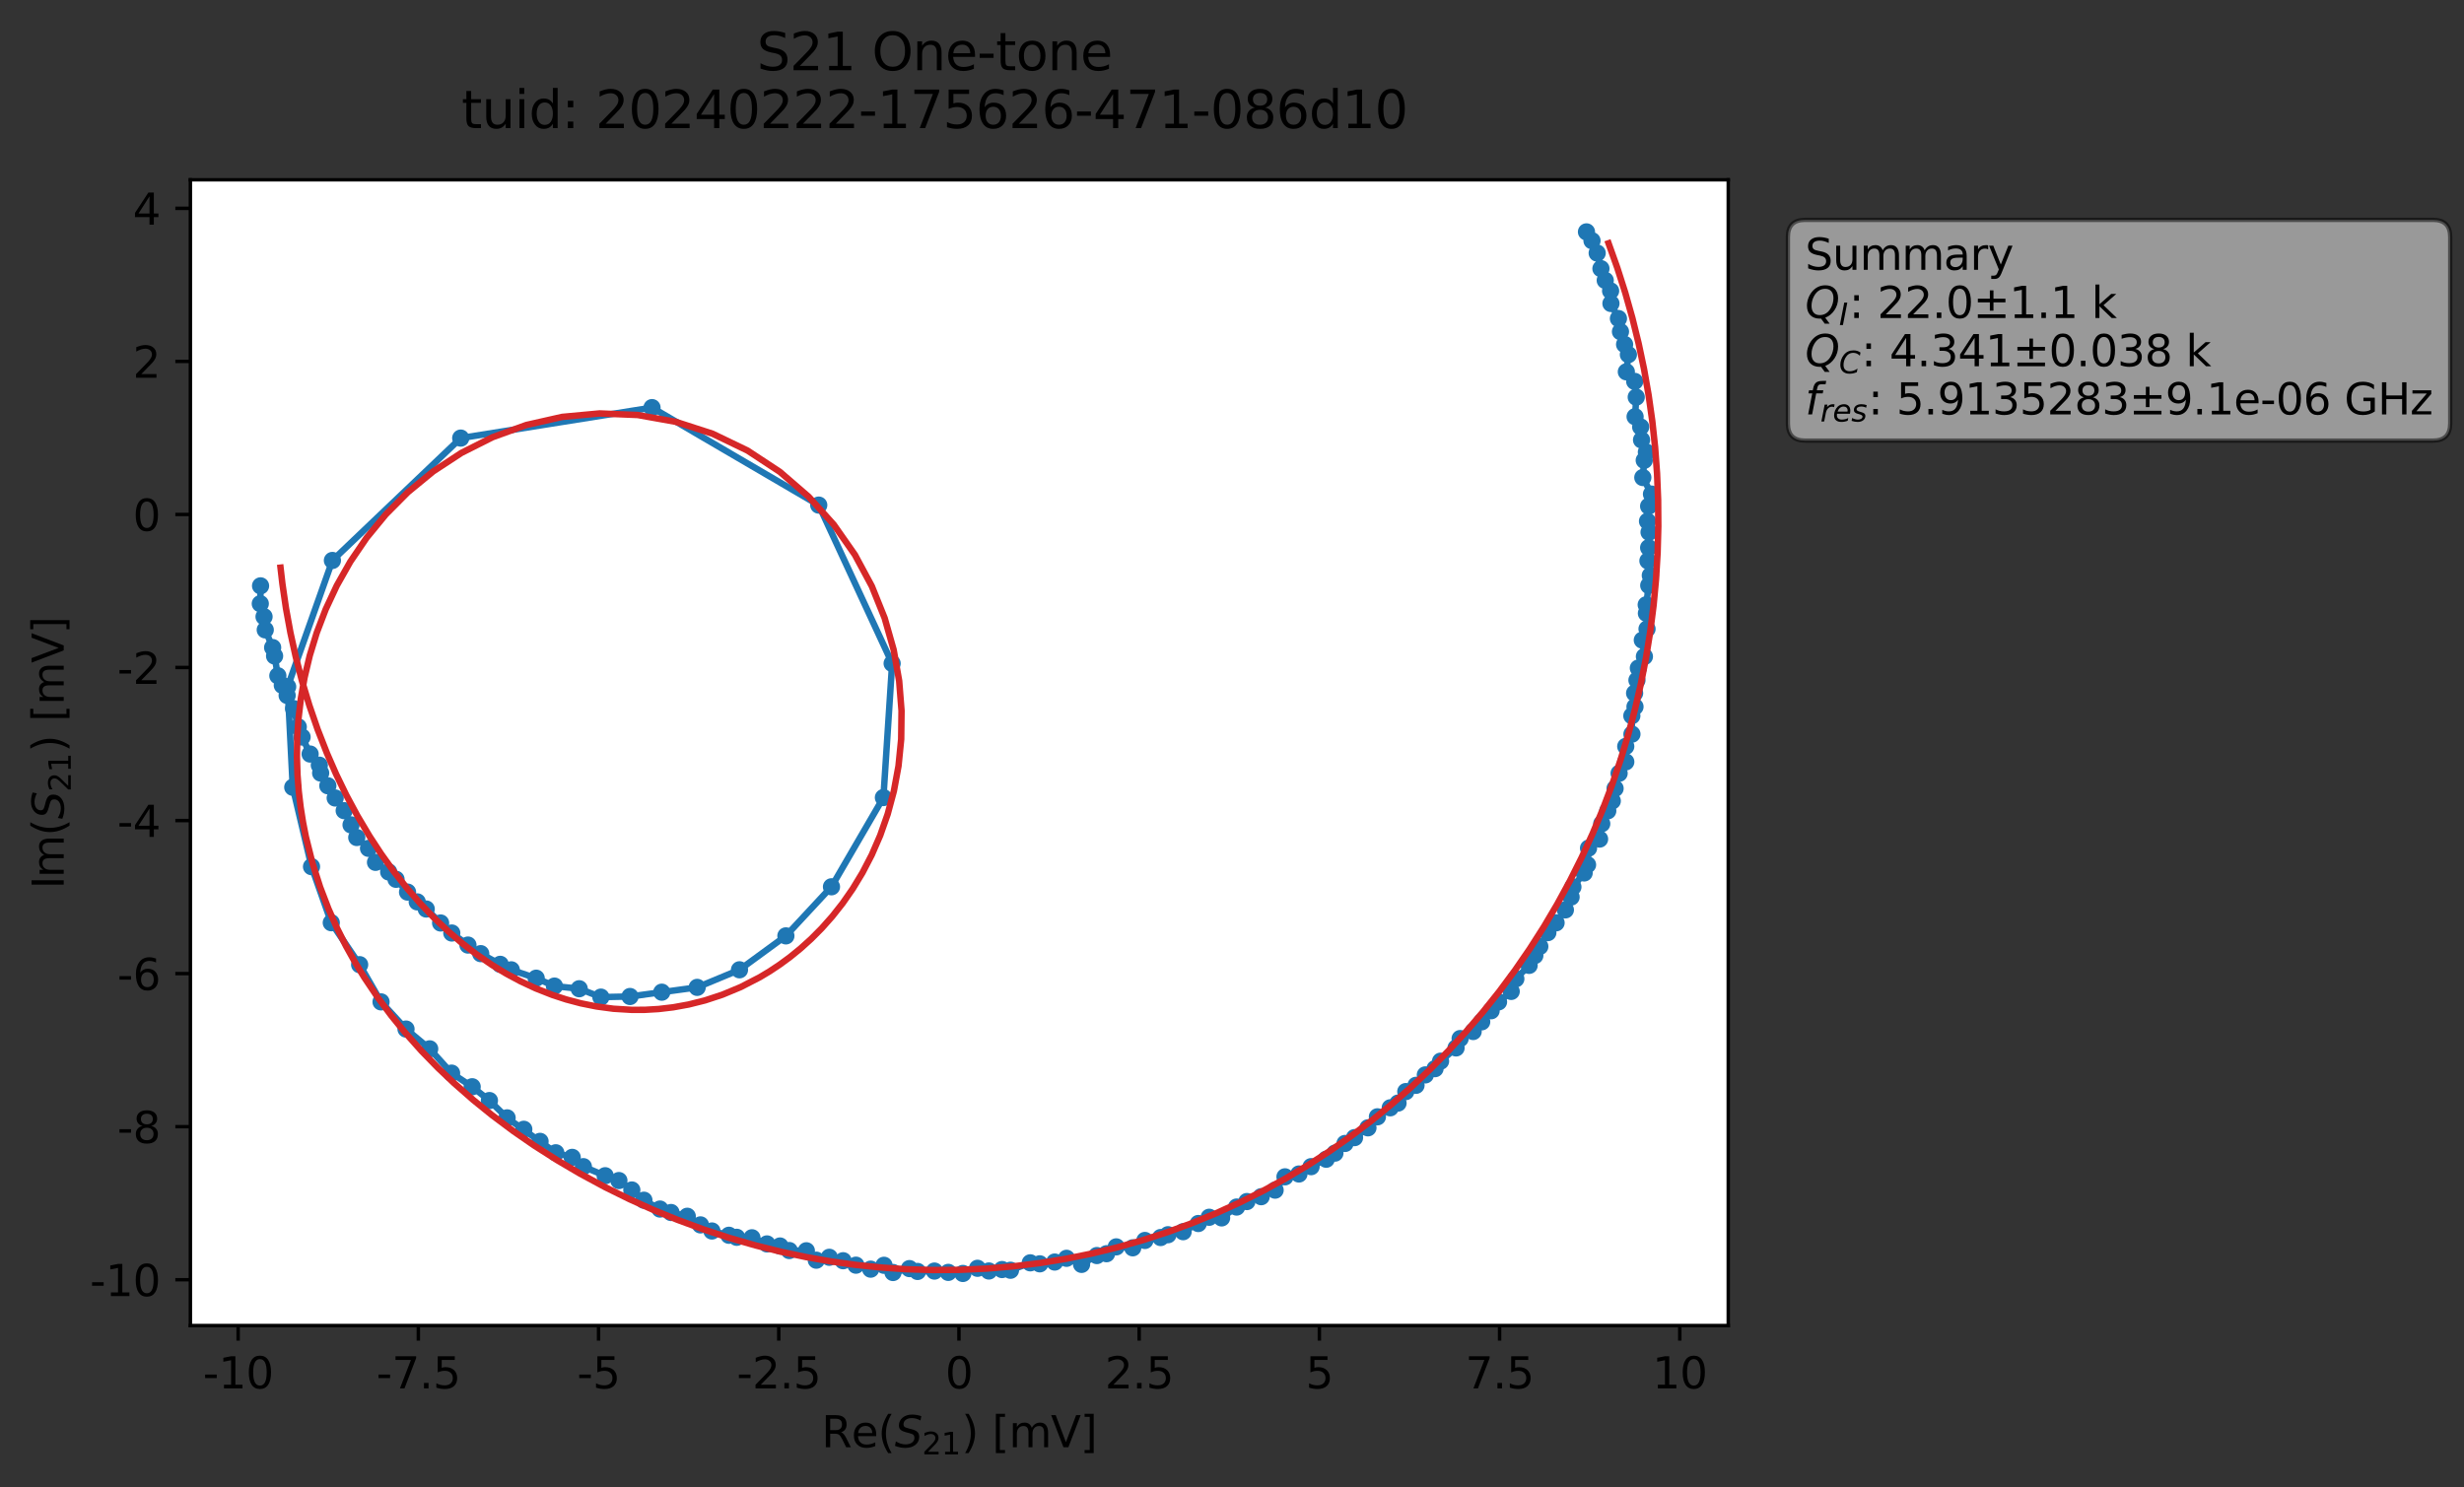 <?xml version="1.0" encoding="utf-8" standalone="no"?>
<!DOCTYPE svg PUBLIC "-//W3C//DTD SVG 1.1//EN"
  "http://www.w3.org/Graphics/SVG/1.1/DTD/svg11.dtd">
<svg xmlns:xlink="http://www.w3.org/1999/xlink" width="572.187pt" height="345.428pt" viewBox="0 0 572.187 345.428" xmlns="http://www.w3.org/2000/svg" version="1.1">
 <rect x="0" y="0" width="572.187" height="345.428" fill="#333333" stroke="none"/>
 <defs>
  <style type="text/css">*{stroke-linejoin: round; stroke-linecap: butt}</style>
 </defs>
 <g id="figure_1">
  <g id="patch_1">
   <path d="M 0 345.428 
L 572.187 345.428 
L 572.187 -0 
L 0 -0 
L 0 345.428 
z
" style="fill: none; opacity: 0"/>
  </g>
  <g id="axes_1">
   <g id="patch_2">
    <path d="M 44.211 307.872 
L 401.331 307.872 
L 401.331 41.76 
L 44.211 41.76 
z
" style="fill: #ffffff"/>
   </g>
   <g id="matplotlib.axis_1">
    <g id="xtick_1">
     <g id="line2d_1">
      <defs>
       <path id="m919af4e4b3" d="M 0 0 
L 0 3.5 
" style="stroke: #000000; stroke-width: 0.8"/>
      </defs>
      <g>
       <use xlink:href="#m919af4e4b3" x="55.299" y="307.872" style="stroke: #000000; stroke-width: 0.8"/>
      </g>
     </g>
     <g id="text_1">
      <!-- -10 -->
      <g transform="translate(47.133 322.47) scale(0.1 -0.1)">
       <defs>
        <path id="DejaVuSans-2d" d="M 313 2009 
L 1997 2009 
L 1997 1497 
L 313 1497 
L 313 2009 
z
" transform="scale(0.016)"/>
        <path id="DejaVuSans-31" d="M 794 531 
L 1825 531 
L 1825 4091 
L 703 3866 
L 703 4441 
L 1819 4666 
L 2450 4666 
L 2450 531 
L 3481 531 
L 3481 0 
L 794 0 
L 794 531 
z
" transform="scale(0.016)"/>
        <path id="DejaVuSans-30" d="M 2034 4250 
Q 1547 4250 1301 3770 
Q 1056 3291 1056 2328 
Q 1056 1369 1301 889 
Q 1547 409 2034 409 
Q 2525 409 2770 889 
Q 3016 1369 3016 2328 
Q 3016 3291 2770 3770 
Q 2525 4250 2034 4250 
z
M 2034 4750 
Q 2819 4750 3233 4129 
Q 3647 3509 3647 2328 
Q 3647 1150 3233 529 
Q 2819 -91 2034 -91 
Q 1250 -91 836 529 
Q 422 1150 422 2328 
Q 422 3509 836 4129 
Q 1250 4750 2034 4750 
z
" transform="scale(0.016)"/>
       </defs>
       <use xlink:href="#DejaVuSans-2d"/>
       <use xlink:href="#DejaVuSans-31" x="36.084"/>
       <use xlink:href="#DejaVuSans-30" x="99.707"/>
      </g>
     </g>
    </g>
    <g id="xtick_2">
     <g id="line2d_2">
      <g>
       <use xlink:href="#m919af4e4b3" x="97.146" y="307.872" style="stroke: #000000; stroke-width: 0.8"/>
      </g>
     </g>
     <g id="text_2">
      <!-- -7.5 -->
      <g transform="translate(87.391 322.47) scale(0.1 -0.1)">
       <defs>
        <path id="DejaVuSans-37" d="M 525 4666 
L 3525 4666 
L 3525 4397 
L 1831 0 
L 1172 0 
L 2766 4134 
L 525 4134 
L 525 4666 
z
" transform="scale(0.016)"/>
        <path id="DejaVuSans-2e" d="M 684 794 
L 1344 794 
L 1344 0 
L 684 0 
L 684 794 
z
" transform="scale(0.016)"/>
        <path id="DejaVuSans-35" d="M 691 4666 
L 3169 4666 
L 3169 4134 
L 1269 4134 
L 1269 2991 
Q 1406 3038 1543 3061 
Q 1681 3084 1819 3084 
Q 2600 3084 3056 2656 
Q 3513 2228 3513 1497 
Q 3513 744 3044 326 
Q 2575 -91 1722 -91 
Q 1428 -91 1123 -41 
Q 819 9 494 109 
L 494 744 
Q 775 591 1075 516 
Q 1375 441 1709 441 
Q 2250 441 2565 725 
Q 2881 1009 2881 1497 
Q 2881 1984 2565 2268 
Q 2250 2553 1709 2553 
Q 1456 2553 1204 2497 
Q 953 2441 691 2322 
L 691 4666 
z
" transform="scale(0.016)"/>
       </defs>
       <use xlink:href="#DejaVuSans-2d"/>
       <use xlink:href="#DejaVuSans-37" x="36.084"/>
       <use xlink:href="#DejaVuSans-2e" x="99.707"/>
       <use xlink:href="#DejaVuSans-35" x="131.494"/>
      </g>
     </g>
    </g>
    <g id="xtick_3">
     <g id="line2d_3">
      <g>
       <use xlink:href="#m919af4e4b3" x="138.994" y="307.872" style="stroke: #000000; stroke-width: 0.8"/>
      </g>
     </g>
     <g id="text_3">
      <!-- -5 -->
      <g transform="translate(134.008 322.47) scale(0.1 -0.1)">
       <use xlink:href="#DejaVuSans-2d"/>
       <use xlink:href="#DejaVuSans-35" x="36.084"/>
      </g>
     </g>
    </g>
    <g id="xtick_4">
     <g id="line2d_4">
      <g>
       <use xlink:href="#m919af4e4b3" x="180.841" y="307.872" style="stroke: #000000; stroke-width: 0.8"/>
      </g>
     </g>
     <g id="text_4">
      <!-- -2.5 -->
      <g transform="translate(171.085 322.47) scale(0.1 -0.1)">
       <defs>
        <path id="DejaVuSans-32" d="M 1228 531 
L 3431 531 
L 3431 0 
L 469 0 
L 469 531 
Q 828 903 1448 1529 
Q 2069 2156 2228 2338 
Q 2531 2678 2651 2914 
Q 2772 3150 2772 3378 
Q 2772 3750 2511 3984 
Q 2250 4219 1831 4219 
Q 1534 4219 1204 4116 
Q 875 4013 500 3803 
L 500 4441 
Q 881 4594 1212 4672 
Q 1544 4750 1819 4750 
Q 2544 4750 2975 4387 
Q 3406 4025 3406 3419 
Q 3406 3131 3298 2873 
Q 3191 2616 2906 2266 
Q 2828 2175 2409 1742 
Q 1991 1309 1228 531 
z
" transform="scale(0.016)"/>
       </defs>
       <use xlink:href="#DejaVuSans-2d"/>
       <use xlink:href="#DejaVuSans-32" x="36.084"/>
       <use xlink:href="#DejaVuSans-2e" x="99.707"/>
       <use xlink:href="#DejaVuSans-35" x="131.494"/>
      </g>
     </g>
    </g>
    <g id="xtick_5">
     <g id="line2d_5">
      <g>
       <use xlink:href="#m919af4e4b3" x="222.688" y="307.872" style="stroke: #000000; stroke-width: 0.8"/>
      </g>
     </g>
     <g id="text_5">
      <!-- 0 -->
      <g transform="translate(219.507 322.47) scale(0.1 -0.1)">
       <use xlink:href="#DejaVuSans-30"/>
      </g>
     </g>
    </g>
    <g id="xtick_6">
     <g id="line2d_6">
      <g>
       <use xlink:href="#m919af4e4b3" x="264.535" y="307.872" style="stroke: #000000; stroke-width: 0.8"/>
      </g>
     </g>
     <g id="text_6">
      <!-- 2.5 -->
      <g transform="translate(256.584 322.47) scale(0.1 -0.1)">
       <use xlink:href="#DejaVuSans-32"/>
       <use xlink:href="#DejaVuSans-2e" x="63.623"/>
       <use xlink:href="#DejaVuSans-35" x="95.41"/>
      </g>
     </g>
    </g>
    <g id="xtick_7">
     <g id="line2d_7">
      <g>
       <use xlink:href="#m919af4e4b3" x="306.382" y="307.872" style="stroke: #000000; stroke-width: 0.8"/>
      </g>
     </g>
     <g id="text_7">
      <!-- 5 -->
      <g transform="translate(303.201 322.47) scale(0.1 -0.1)">
       <use xlink:href="#DejaVuSans-35"/>
      </g>
     </g>
    </g>
    <g id="xtick_8">
     <g id="line2d_8">
      <g>
       <use xlink:href="#m919af4e4b3" x="348.23" y="307.872" style="stroke: #000000; stroke-width: 0.8"/>
      </g>
     </g>
     <g id="text_8">
      <!-- 7.5 -->
      <g transform="translate(340.278 322.47) scale(0.1 -0.1)">
       <use xlink:href="#DejaVuSans-37"/>
       <use xlink:href="#DejaVuSans-2e" x="63.623"/>
       <use xlink:href="#DejaVuSans-35" x="95.41"/>
      </g>
     </g>
    </g>
    <g id="xtick_9">
     <g id="line2d_9">
      <g>
       <use xlink:href="#m919af4e4b3" x="390.077" y="307.872" style="stroke: #000000; stroke-width: 0.8"/>
      </g>
     </g>
     <g id="text_9">
      <!-- 10 -->
      <g transform="translate(383.714 322.47) scale(0.1 -0.1)">
       <use xlink:href="#DejaVuSans-31"/>
       <use xlink:href="#DejaVuSans-30" x="63.623"/>
      </g>
     </g>
    </g>
    <g id="text_10">
     <!-- Re$(S_{21})$ [mV] -->
     <g transform="translate(190.771 336.149) scale(0.1 -0.1)">
      <defs>
       <path id="DejaVuSans-52" d="M 2841 2188 
Q 3044 2119 3236 1894 
Q 3428 1669 3622 1275 
L 4263 0 
L 3584 0 
L 2988 1197 
Q 2756 1666 2539 1819 
Q 2322 1972 1947 1972 
L 1259 1972 
L 1259 0 
L 628 0 
L 628 4666 
L 2053 4666 
Q 2853 4666 3247 4331 
Q 3641 3997 3641 3322 
Q 3641 2881 3436 2590 
Q 3231 2300 2841 2188 
z
M 1259 4147 
L 1259 2491 
L 2053 2491 
Q 2509 2491 2742 2702 
Q 2975 2913 2975 3322 
Q 2975 3731 2742 3939 
Q 2509 4147 2053 4147 
L 1259 4147 
z
" transform="scale(0.016)"/>
       <path id="DejaVuSans-65" d="M 3597 1894 
L 3597 1613 
L 953 1613 
Q 991 1019 1311 708 
Q 1631 397 2203 397 
Q 2534 397 2845 478 
Q 3156 559 3463 722 
L 3463 178 
Q 3153 47 2828 -22 
Q 2503 -91 2169 -91 
Q 1331 -91 842 396 
Q 353 884 353 1716 
Q 353 2575 817 3079 
Q 1281 3584 2069 3584 
Q 2775 3584 3186 3129 
Q 3597 2675 3597 1894 
z
M 3022 2063 
Q 3016 2534 2758 2815 
Q 2500 3097 2075 3097 
Q 1594 3097 1305 2825 
Q 1016 2553 972 2059 
L 3022 2063 
z
" transform="scale(0.016)"/>
       <path id="DejaVuSans-28" d="M 1984 4856 
Q 1566 4138 1362 3434 
Q 1159 2731 1159 2009 
Q 1159 1288 1364 580 
Q 1569 -128 1984 -844 
L 1484 -844 
Q 1016 -109 783 600 
Q 550 1309 550 2009 
Q 550 2706 781 3412 
Q 1013 4119 1484 4856 
L 1984 4856 
z
" transform="scale(0.016)"/>
       <path id="DejaVuSans-Oblique-53" d="M 3859 4513 
L 3738 3897 
Q 3422 4066 3111 4152 
Q 2800 4238 2509 4238 
Q 1944 4238 1609 3991 
Q 1275 3744 1275 3334 
Q 1275 3109 1398 2989 
Q 1522 2869 2034 2731 
L 2413 2638 
Q 3053 2472 3303 2217 
Q 3553 1963 3553 1503 
Q 3553 797 2998 353 
Q 2444 -91 1538 -91 
Q 1166 -91 791 -17 
Q 416 56 38 206 
L 166 856 
Q 513 641 861 531 
Q 1209 422 1556 422 
Q 2147 422 2503 684 
Q 2859 947 2859 1369 
Q 2859 1650 2717 1795 
Q 2575 1941 2106 2059 
L 1728 2156 
Q 1081 2325 845 2545 
Q 609 2766 609 3163 
Q 609 3859 1145 4304 
Q 1681 4750 2541 4750 
Q 2875 4750 3203 4690 
Q 3531 4631 3859 4513 
z
" transform="scale(0.016)"/>
       <path id="DejaVuSans-29" d="M 513 4856 
L 1013 4856 
Q 1481 4119 1714 3412 
Q 1947 2706 1947 2009 
Q 1947 1309 1714 600 
Q 1481 -109 1013 -844 
L 513 -844 
Q 928 -128 1133 580 
Q 1338 1288 1338 2009 
Q 1338 2731 1133 3434 
Q 928 4138 513 4856 
z
" transform="scale(0.016)"/>
       <path id="DejaVuSans-20" transform="scale(0.016)"/>
       <path id="DejaVuSans-5b" d="M 550 4863 
L 1875 4863 
L 1875 4416 
L 1125 4416 
L 1125 -397 
L 1875 -397 
L 1875 -844 
L 550 -844 
L 550 4863 
z
" transform="scale(0.016)"/>
       <path id="DejaVuSans-6d" d="M 3328 2828 
Q 3544 3216 3844 3400 
Q 4144 3584 4550 3584 
Q 5097 3584 5394 3201 
Q 5691 2819 5691 2113 
L 5691 0 
L 5113 0 
L 5113 2094 
Q 5113 2597 4934 2840 
Q 4756 3084 4391 3084 
Q 3944 3084 3684 2787 
Q 3425 2491 3425 1978 
L 3425 0 
L 2847 0 
L 2847 2094 
Q 2847 2600 2669 2842 
Q 2491 3084 2119 3084 
Q 1678 3084 1418 2786 
Q 1159 2488 1159 1978 
L 1159 0 
L 581 0 
L 581 3500 
L 1159 3500 
L 1159 2956 
Q 1356 3278 1631 3431 
Q 1906 3584 2284 3584 
Q 2666 3584 2933 3390 
Q 3200 3197 3328 2828 
z
" transform="scale(0.016)"/>
       <path id="DejaVuSans-56" d="M 1831 0 
L 50 4666 
L 709 4666 
L 2188 738 
L 3669 4666 
L 4325 4666 
L 2547 0 
L 1831 0 
z
" transform="scale(0.016)"/>
       <path id="DejaVuSans-5d" d="M 1947 4863 
L 1947 -844 
L 622 -844 
L 622 -397 
L 1369 -397 
L 1369 4416 
L 622 4416 
L 622 4863 
L 1947 4863 
z
" transform="scale(0.016)"/>
      </defs>
      <use xlink:href="#DejaVuSans-52" transform="translate(0 0.016)"/>
      <use xlink:href="#DejaVuSans-65" transform="translate(69.482 0.016)"/>
      <use xlink:href="#DejaVuSans-28" transform="translate(131.006 0.016)"/>
      <use xlink:href="#DejaVuSans-Oblique-53" transform="translate(170.02 0.016)"/>
      <use xlink:href="#DejaVuSans-32" transform="translate(233.496 -16.391) scale(0.7)"/>
      <use xlink:href="#DejaVuSans-31" transform="translate(278.032 -16.391) scale(0.7)"/>
      <use xlink:href="#DejaVuSans-29" transform="translate(325.303 0.016)"/>
      <use xlink:href="#DejaVuSans-20" transform="translate(364.316 0.016)"/>
      <use xlink:href="#DejaVuSans-5b" transform="translate(396.104 0.016)"/>
      <use xlink:href="#DejaVuSans-6d" transform="translate(435.117 0.016)"/>
      <use xlink:href="#DejaVuSans-56" transform="translate(532.529 0.016)"/>
      <use xlink:href="#DejaVuSans-5d" transform="translate(600.938 0.016)"/>
     </g>
    </g>
   </g>
   <g id="matplotlib.axis_2">
    <g id="ytick_1">
     <g id="line2d_10">
      <defs>
       <path id="m8e42b2db7a" d="M 0 0 
L -3.5 0 
" style="stroke: #000000; stroke-width: 0.8"/>
      </defs>
      <g>
       <use xlink:href="#m8e42b2db7a" x="44.211" y="297.228" style="stroke: #000000; stroke-width: 0.8"/>
      </g>
     </g>
     <g id="text_11">
      <!-- -10 -->
      <g transform="translate(20.878 301.028) scale(0.1 -0.1)">
       <use xlink:href="#DejaVuSans-2d"/>
       <use xlink:href="#DejaVuSans-31" x="36.084"/>
       <use xlink:href="#DejaVuSans-30" x="99.707"/>
      </g>
     </g>
    </g>
    <g id="ytick_2">
     <g id="line2d_11">
      <g>
       <use xlink:href="#m8e42b2db7a" x="44.211" y="261.68" style="stroke: #000000; stroke-width: 0.8"/>
      </g>
     </g>
     <g id="text_12">
      <!-- -8 -->
      <g transform="translate(27.241 265.479) scale(0.1 -0.1)">
       <defs>
        <path id="DejaVuSans-38" d="M 2034 2216 
Q 1584 2216 1326 1975 
Q 1069 1734 1069 1313 
Q 1069 891 1326 650 
Q 1584 409 2034 409 
Q 2484 409 2743 651 
Q 3003 894 3003 1313 
Q 3003 1734 2745 1975 
Q 2488 2216 2034 2216 
z
M 1403 2484 
Q 997 2584 770 2862 
Q 544 3141 544 3541 
Q 544 4100 942 4425 
Q 1341 4750 2034 4750 
Q 2731 4750 3128 4425 
Q 3525 4100 3525 3541 
Q 3525 3141 3298 2862 
Q 3072 2584 2669 2484 
Q 3125 2378 3379 2068 
Q 3634 1759 3634 1313 
Q 3634 634 3220 271 
Q 2806 -91 2034 -91 
Q 1263 -91 848 271 
Q 434 634 434 1313 
Q 434 1759 690 2068 
Q 947 2378 1403 2484 
z
M 1172 3481 
Q 1172 3119 1398 2916 
Q 1625 2713 2034 2713 
Q 2441 2713 2670 2916 
Q 2900 3119 2900 3481 
Q 2900 3844 2670 4047 
Q 2441 4250 2034 4250 
Q 1625 4250 1398 4047 
Q 1172 3844 1172 3481 
z
" transform="scale(0.016)"/>
       </defs>
       <use xlink:href="#DejaVuSans-2d"/>
       <use xlink:href="#DejaVuSans-38" x="36.084"/>
      </g>
     </g>
    </g>
    <g id="ytick_3">
     <g id="line2d_12">
      <g>
       <use xlink:href="#m8e42b2db7a" x="44.211" y="226.131" style="stroke: #000000; stroke-width: 0.8"/>
      </g>
     </g>
     <g id="text_13">
      <!-- -6 -->
      <g transform="translate(27.241 229.931) scale(0.1 -0.1)">
       <defs>
        <path id="DejaVuSans-36" d="M 2113 2584 
Q 1688 2584 1439 2293 
Q 1191 2003 1191 1497 
Q 1191 994 1439 701 
Q 1688 409 2113 409 
Q 2538 409 2786 701 
Q 3034 994 3034 1497 
Q 3034 2003 2786 2293 
Q 2538 2584 2113 2584 
z
M 3366 4563 
L 3366 3988 
Q 3128 4100 2886 4159 
Q 2644 4219 2406 4219 
Q 1781 4219 1451 3797 
Q 1122 3375 1075 2522 
Q 1259 2794 1537 2939 
Q 1816 3084 2150 3084 
Q 2853 3084 3261 2657 
Q 3669 2231 3669 1497 
Q 3669 778 3244 343 
Q 2819 -91 2113 -91 
Q 1303 -91 875 529 
Q 447 1150 447 2328 
Q 447 3434 972 4092 
Q 1497 4750 2381 4750 
Q 2619 4750 2861 4703 
Q 3103 4656 3366 4563 
z
" transform="scale(0.016)"/>
       </defs>
       <use xlink:href="#DejaVuSans-2d"/>
       <use xlink:href="#DejaVuSans-36" x="36.084"/>
      </g>
     </g>
    </g>
    <g id="ytick_4">
     <g id="line2d_13">
      <g>
       <use xlink:href="#m8e42b2db7a" x="44.211" y="190.583" style="stroke: #000000; stroke-width: 0.8"/>
      </g>
     </g>
     <g id="text_14">
      <!-- -4 -->
      <g transform="translate(27.241 194.382) scale(0.1 -0.1)">
       <defs>
        <path id="DejaVuSans-34" d="M 2419 4116 
L 825 1625 
L 2419 1625 
L 2419 4116 
z
M 2253 4666 
L 3047 4666 
L 3047 1625 
L 3713 1625 
L 3713 1100 
L 3047 1100 
L 3047 0 
L 2419 0 
L 2419 1100 
L 313 1100 
L 313 1709 
L 2253 4666 
z
" transform="scale(0.016)"/>
       </defs>
       <use xlink:href="#DejaVuSans-2d"/>
       <use xlink:href="#DejaVuSans-34" x="36.084"/>
      </g>
     </g>
    </g>
    <g id="ytick_5">
     <g id="line2d_14">
      <g>
       <use xlink:href="#m8e42b2db7a" x="44.211" y="155.034" style="stroke: #000000; stroke-width: 0.8"/>
      </g>
     </g>
     <g id="text_15">
      <!-- -2 -->
      <g transform="translate(27.241 158.834) scale(0.1 -0.1)">
       <use xlink:href="#DejaVuSans-2d"/>
       <use xlink:href="#DejaVuSans-32" x="36.084"/>
      </g>
     </g>
    </g>
    <g id="ytick_6">
     <g id="line2d_15">
      <g>
       <use xlink:href="#m8e42b2db7a" x="44.211" y="119.486" style="stroke: #000000; stroke-width: 0.8"/>
      </g>
     </g>
     <g id="text_16">
      <!-- 0 -->
      <g transform="translate(30.848 123.285) scale(0.1 -0.1)">
       <use xlink:href="#DejaVuSans-30"/>
      </g>
     </g>
    </g>
    <g id="ytick_7">
     <g id="line2d_16">
      <g>
       <use xlink:href="#m8e42b2db7a" x="44.211" y="83.938" style="stroke: #000000; stroke-width: 0.8"/>
      </g>
     </g>
     <g id="text_17">
      <!-- 2 -->
      <g transform="translate(30.848 87.737) scale(0.1 -0.1)">
       <use xlink:href="#DejaVuSans-32"/>
      </g>
     </g>
    </g>
    <g id="ytick_8">
     <g id="line2d_17">
      <g>
       <use xlink:href="#m8e42b2db7a" x="44.211" y="48.389" style="stroke: #000000; stroke-width: 0.8"/>
      </g>
     </g>
     <g id="text_18">
      <!-- 4 -->
      <g transform="translate(30.848 52.188) scale(0.1 -0.1)">
       <use xlink:href="#DejaVuSans-34"/>
      </g>
     </g>
    </g>
    <g id="text_19">
     <!-- Im$(S_{21})$ [mV] -->
     <g transform="translate(14.798 206.466) rotate(-90) scale(0.1 -0.1)">
      <defs>
       <path id="DejaVuSans-49" d="M 628 4666 
L 1259 4666 
L 1259 0 
L 628 0 
L 628 4666 
z
" transform="scale(0.016)"/>
      </defs>
      <use xlink:href="#DejaVuSans-49" transform="translate(0 0.016)"/>
      <use xlink:href="#DejaVuSans-6d" transform="translate(25.867 0.016)"/>
      <use xlink:href="#DejaVuSans-28" transform="translate(123.279 0.016)"/>
      <use xlink:href="#DejaVuSans-Oblique-53" transform="translate(162.293 0.016)"/>
      <use xlink:href="#DejaVuSans-32" transform="translate(225.77 -16.391) scale(0.7)"/>
      <use xlink:href="#DejaVuSans-31" transform="translate(270.306 -16.391) scale(0.7)"/>
      <use xlink:href="#DejaVuSans-29" transform="translate(317.576 0.016)"/>
      <use xlink:href="#DejaVuSans-20" transform="translate(356.59 0.016)"/>
      <use xlink:href="#DejaVuSans-5b" transform="translate(388.377 0.016)"/>
      <use xlink:href="#DejaVuSans-6d" transform="translate(427.391 0.016)"/>
      <use xlink:href="#DejaVuSans-56" transform="translate(524.803 0.016)"/>
      <use xlink:href="#DejaVuSans-5d" transform="translate(593.211 0.016)"/>
     </g>
    </g>
   </g>
   <g id="line2d_18">
    <path d="M 368.41 53.856 
L 369.693 55.906 
L 370.896 58.778 
L 371.768 62.393 
L 372.766 65.122 
L 374.012 67.563 
L 374.092 70.49 
L 375.832 73.985 
L 376.305 77.032 
L 377.262 79.997 
L 378.145 82.361 
L 377.668 86.359 
L 379.609 88.583 
L 379.965 92.239 
L 379.701 96.781 
L 380.999 99.173 
L 381.2 102.178 
L 382.322 105.02 
L 381.821 106.919 
L 381.492 110.909 
L 383.505 114.757 
L 382.844 117.571 
L 382.583 121.062 
L 382.943 123.612 
L 382.679 130.262 
L 383.235 133.654 
L 382.869 135.976 
L 382.281 140.468 
L 382.471 146.082 
L 381.376 148.678 
L 381.862 152.488 
L 380.456 155.169 
L 380.131 157.984 
L 379.587 160.995 
L 379.676 164.146 
L 378.945 166.25 
L 378.968 170.513 
L 377.53 173.358 
L 377.539 176.952 
L 375.99 179.608 
L 375.053 183.127 
L 374.402 186.03 
L 371.957 191.319 
L 371.453 194.886 
L 368.887 196.998 
L 368.658 200.855 
L 367.87 202.751 
L 365.259 206.004 
L 364.838 208.347 
L 363.512 211.33 
L 361.352 214.335 
L 359.442 216.61 
L 355.093 224.219 
L 352.005 227.345 
L 350.931 230.269 
L 347.988 232.694 
L 344.08 237.327 
L 342.096 239.58 
L 339.07 241.217 
L 338.124 243.392 
L 334.527 246.471 
L 333.241 248.207 
L 330.989 249.656 
L 328.826 252.078 
L 326.449 253.534 
L 324.651 256.201 
L 322.84 257.298 
L 319.862 259.394 
L 317.663 261.95 
L 314.549 264.225 
L 312.34 265.581 
L 309.996 267.827 
L 307.973 269.245 
L 304.46 270.97 
L 301.636 272.674 
L 298.398 273.33 
L 296.106 276.425 
L 292.871 277.943 
L 289.547 279.075 
L 287.167 280.349 
L 283.684 282.87 
L 280.799 282.724 
L 274.746 286.075 
L 271.222 286.778 
L 269.52 287.43 
L 265.866 288.111 
L 263.045 289.816 
L 259.214 289.598 
L 256.961 291.189 
L 254.709 291.617 
L 251.165 293.668 
L 247.672 292.255 
L 244.923 293.124 
L 241.455 293.539 
L 239.251 293.306 
L 234.657 295.03 
L 232.69 294.866 
L 229.631 295.201 
L 226.998 294.575 
L 223.599 295.776 
L 216.991 295.22 
L 213.08 295.309 
L 211.189 294.646 
L 207.372 295.555 
L 205.282 293.879 
L 202.187 294.776 
L 198.767 293.853 
L 195.788 292.82 
L 192.576 292.021 
L 189.561 292.693 
L 187.252 290.507 
L 183.286 290.453 
L 181.131 289.396 
L 178.106 288.914 
L 174.616 287.488 
L 171.078 287.376 
L 165.324 285.913 
L 162.666 284.497 
L 159.596 282.491 
L 155.823 281.619 
L 153.256 280.817 
L 149.531 278.765 
L 146.721 276.387 
L 143.721 274.196 
L 140.533 273.076 
L 135.471 270.971 
L 132.878 268.81 
L 129.064 267.747 
L 117.763 259.635 
L 113.655 255.616 
L 109.649 252.41 
L 104.868 249.245 
L 99.784 243.605 
L 94.284 239.01 
L 88.487 232.699 
L 83.516 224.057 
L 76.929 214.313 
L 72.342 201.291 
L 67.985 182.851 
L 66.8 159.513 
L 77.191 130.173 
L 106.989 101.75 
L 151.411 94.673 
L 190.127 117.316 
L 207.172 154.09 
L 205.142 185.24 
L 193.084 205.966 
L 182.497 217.368 
L 171.727 225.246 
L 161.9 229.329 
L 146.297 231.447 
L 139.538 231.593 
L 134.506 229.646 
L 128.755 229.03 
L 124.514 227.198 
L 118.728 225.255 
L 116.163 223.978 
L 111.636 221.494 
L 108.67 219.503 
L 104.915 216.704 
L 102.319 214.375 
L 98.978 211.129 
L 96.889 209.47 
L 94.641 207.198 
L 91.966 204.227 
L 90.26 202.518 
L 87.2 200.289 
L 85.578 197.042 
L 82.848 194.521 
L 79.929 188.284 
L 77.838 185.344 
L 74.463 179.551 
L 74.154 177.718 
L 72.017 175.135 
L 70.149 171.183 
L 69.266 168.836 
L 68.168 164.58 
L 64.521 156.95 
L 63.764 152.364 
L 63.313 150.405 
L 61.597 146.295 
L 61.318 143.237 
L 60.444 140.218 
L 60.508 136.073 
L 60.508 136.073 
" clip-path="url(#p2777b2d48a)" style="fill: none; stroke: #1f77b4; stroke-width: 1.5; stroke-linecap: square"/>
    <defs>
     <path id="mc5f52dcb1c" d="M 0 1.5 
C 0.398 1.5 0.779 1.342 1.061 1.061 
C 1.342 0.779 1.5 0.398 1.5 0 
C 1.5 -0.398 1.342 -0.779 1.061 -1.061 
C 0.779 -1.342 0.398 -1.5 0 -1.5 
C -0.398 -1.5 -0.779 -1.342 -1.061 -1.061 
C -1.342 -0.779 -1.5 -0.398 -1.5 0 
C -1.5 0.398 -1.342 0.779 -1.061 1.061 
C -0.779 1.342 -0.398 1.5 0 1.5 
z
" style="stroke: #1f77b4"/>
    </defs>
    <g clip-path="url(#p2777b2d48a)">
     <use xlink:href="#mc5f52dcb1c" x="368.41" y="53.856" style="fill: #1f77b4; stroke: #1f77b4"/>
     <use xlink:href="#mc5f52dcb1c" x="369.693" y="55.906" style="fill: #1f77b4; stroke: #1f77b4"/>
     <use xlink:href="#mc5f52dcb1c" x="370.896" y="58.778" style="fill: #1f77b4; stroke: #1f77b4"/>
     <use xlink:href="#mc5f52dcb1c" x="371.768" y="62.393" style="fill: #1f77b4; stroke: #1f77b4"/>
     <use xlink:href="#mc5f52dcb1c" x="372.766" y="65.122" style="fill: #1f77b4; stroke: #1f77b4"/>
     <use xlink:href="#mc5f52dcb1c" x="374.012" y="67.563" style="fill: #1f77b4; stroke: #1f77b4"/>
     <use xlink:href="#mc5f52dcb1c" x="374.092" y="70.49" style="fill: #1f77b4; stroke: #1f77b4"/>
     <use xlink:href="#mc5f52dcb1c" x="375.832" y="73.985" style="fill: #1f77b4; stroke: #1f77b4"/>
     <use xlink:href="#mc5f52dcb1c" x="376.305" y="77.032" style="fill: #1f77b4; stroke: #1f77b4"/>
     <use xlink:href="#mc5f52dcb1c" x="377.262" y="79.997" style="fill: #1f77b4; stroke: #1f77b4"/>
     <use xlink:href="#mc5f52dcb1c" x="378.145" y="82.361" style="fill: #1f77b4; stroke: #1f77b4"/>
     <use xlink:href="#mc5f52dcb1c" x="377.668" y="86.359" style="fill: #1f77b4; stroke: #1f77b4"/>
     <use xlink:href="#mc5f52dcb1c" x="379.609" y="88.583" style="fill: #1f77b4; stroke: #1f77b4"/>
     <use xlink:href="#mc5f52dcb1c" x="379.965" y="92.239" style="fill: #1f77b4; stroke: #1f77b4"/>
     <use xlink:href="#mc5f52dcb1c" x="379.701" y="96.781" style="fill: #1f77b4; stroke: #1f77b4"/>
     <use xlink:href="#mc5f52dcb1c" x="380.999" y="99.173" style="fill: #1f77b4; stroke: #1f77b4"/>
     <use xlink:href="#mc5f52dcb1c" x="381.2" y="102.178" style="fill: #1f77b4; stroke: #1f77b4"/>
     <use xlink:href="#mc5f52dcb1c" x="382.322" y="105.02" style="fill: #1f77b4; stroke: #1f77b4"/>
     <use xlink:href="#mc5f52dcb1c" x="381.821" y="106.919" style="fill: #1f77b4; stroke: #1f77b4"/>
     <use xlink:href="#mc5f52dcb1c" x="381.492" y="110.909" style="fill: #1f77b4; stroke: #1f77b4"/>
     <use xlink:href="#mc5f52dcb1c" x="383.505" y="114.757" style="fill: #1f77b4; stroke: #1f77b4"/>
     <use xlink:href="#mc5f52dcb1c" x="382.844" y="117.571" style="fill: #1f77b4; stroke: #1f77b4"/>
     <use xlink:href="#mc5f52dcb1c" x="382.583" y="121.062" style="fill: #1f77b4; stroke: #1f77b4"/>
     <use xlink:href="#mc5f52dcb1c" x="382.943" y="123.612" style="fill: #1f77b4; stroke: #1f77b4"/>
     <use xlink:href="#mc5f52dcb1c" x="382.848" y="127.208" style="fill: #1f77b4; stroke: #1f77b4"/>
     <use xlink:href="#mc5f52dcb1c" x="382.679" y="130.262" style="fill: #1f77b4; stroke: #1f77b4"/>
     <use xlink:href="#mc5f52dcb1c" x="383.235" y="133.654" style="fill: #1f77b4; stroke: #1f77b4"/>
     <use xlink:href="#mc5f52dcb1c" x="382.869" y="135.976" style="fill: #1f77b4; stroke: #1f77b4"/>
     <use xlink:href="#mc5f52dcb1c" x="382.281" y="140.468" style="fill: #1f77b4; stroke: #1f77b4"/>
     <use xlink:href="#mc5f52dcb1c" x="382.328" y="142.447" style="fill: #1f77b4; stroke: #1f77b4"/>
     <use xlink:href="#mc5f52dcb1c" x="382.471" y="146.082" style="fill: #1f77b4; stroke: #1f77b4"/>
     <use xlink:href="#mc5f52dcb1c" x="381.376" y="148.678" style="fill: #1f77b4; stroke: #1f77b4"/>
     <use xlink:href="#mc5f52dcb1c" x="381.862" y="152.488" style="fill: #1f77b4; stroke: #1f77b4"/>
     <use xlink:href="#mc5f52dcb1c" x="380.456" y="155.169" style="fill: #1f77b4; stroke: #1f77b4"/>
     <use xlink:href="#mc5f52dcb1c" x="380.131" y="157.984" style="fill: #1f77b4; stroke: #1f77b4"/>
     <use xlink:href="#mc5f52dcb1c" x="379.587" y="160.995" style="fill: #1f77b4; stroke: #1f77b4"/>
     <use xlink:href="#mc5f52dcb1c" x="379.676" y="164.146" style="fill: #1f77b4; stroke: #1f77b4"/>
     <use xlink:href="#mc5f52dcb1c" x="378.945" y="166.25" style="fill: #1f77b4; stroke: #1f77b4"/>
     <use xlink:href="#mc5f52dcb1c" x="378.968" y="170.513" style="fill: #1f77b4; stroke: #1f77b4"/>
     <use xlink:href="#mc5f52dcb1c" x="377.53" y="173.358" style="fill: #1f77b4; stroke: #1f77b4"/>
     <use xlink:href="#mc5f52dcb1c" x="377.539" y="176.952" style="fill: #1f77b4; stroke: #1f77b4"/>
     <use xlink:href="#mc5f52dcb1c" x="375.99" y="179.608" style="fill: #1f77b4; stroke: #1f77b4"/>
     <use xlink:href="#mc5f52dcb1c" x="375.053" y="183.127" style="fill: #1f77b4; stroke: #1f77b4"/>
     <use xlink:href="#mc5f52dcb1c" x="374.402" y="186.03" style="fill: #1f77b4; stroke: #1f77b4"/>
     <use xlink:href="#mc5f52dcb1c" x="373.355" y="188.323" style="fill: #1f77b4; stroke: #1f77b4"/>
     <use xlink:href="#mc5f52dcb1c" x="371.957" y="191.319" style="fill: #1f77b4; stroke: #1f77b4"/>
     <use xlink:href="#mc5f52dcb1c" x="371.453" y="194.886" style="fill: #1f77b4; stroke: #1f77b4"/>
     <use xlink:href="#mc5f52dcb1c" x="368.887" y="196.998" style="fill: #1f77b4; stroke: #1f77b4"/>
     <use xlink:href="#mc5f52dcb1c" x="368.658" y="200.855" style="fill: #1f77b4; stroke: #1f77b4"/>
     <use xlink:href="#mc5f52dcb1c" x="367.87" y="202.751" style="fill: #1f77b4; stroke: #1f77b4"/>
     <use xlink:href="#mc5f52dcb1c" x="365.259" y="206.004" style="fill: #1f77b4; stroke: #1f77b4"/>
     <use xlink:href="#mc5f52dcb1c" x="364.838" y="208.347" style="fill: #1f77b4; stroke: #1f77b4"/>
     <use xlink:href="#mc5f52dcb1c" x="363.512" y="211.33" style="fill: #1f77b4; stroke: #1f77b4"/>
     <use xlink:href="#mc5f52dcb1c" x="361.352" y="214.335" style="fill: #1f77b4; stroke: #1f77b4"/>
     <use xlink:href="#mc5f52dcb1c" x="359.442" y="216.61" style="fill: #1f77b4; stroke: #1f77b4"/>
     <use xlink:href="#mc5f52dcb1c" x="357.571" y="219.822" style="fill: #1f77b4; stroke: #1f77b4"/>
     <use xlink:href="#mc5f52dcb1c" x="356.416" y="221.936" style="fill: #1f77b4; stroke: #1f77b4"/>
     <use xlink:href="#mc5f52dcb1c" x="355.093" y="224.219" style="fill: #1f77b4; stroke: #1f77b4"/>
     <use xlink:href="#mc5f52dcb1c" x="352.005" y="227.345" style="fill: #1f77b4; stroke: #1f77b4"/>
     <use xlink:href="#mc5f52dcb1c" x="350.931" y="230.269" style="fill: #1f77b4; stroke: #1f77b4"/>
     <use xlink:href="#mc5f52dcb1c" x="347.988" y="232.694" style="fill: #1f77b4; stroke: #1f77b4"/>
     <use xlink:href="#mc5f52dcb1c" x="346.268" y="234.756" style="fill: #1f77b4; stroke: #1f77b4"/>
     <use xlink:href="#mc5f52dcb1c" x="344.08" y="237.327" style="fill: #1f77b4; stroke: #1f77b4"/>
     <use xlink:href="#mc5f52dcb1c" x="342.096" y="239.58" style="fill: #1f77b4; stroke: #1f77b4"/>
     <use xlink:href="#mc5f52dcb1c" x="339.07" y="241.217" style="fill: #1f77b4; stroke: #1f77b4"/>
     <use xlink:href="#mc5f52dcb1c" x="338.124" y="243.392" style="fill: #1f77b4; stroke: #1f77b4"/>
     <use xlink:href="#mc5f52dcb1c" x="334.527" y="246.471" style="fill: #1f77b4; stroke: #1f77b4"/>
     <use xlink:href="#mc5f52dcb1c" x="333.241" y="248.207" style="fill: #1f77b4; stroke: #1f77b4"/>
     <use xlink:href="#mc5f52dcb1c" x="330.989" y="249.656" style="fill: #1f77b4; stroke: #1f77b4"/>
     <use xlink:href="#mc5f52dcb1c" x="328.826" y="252.078" style="fill: #1f77b4; stroke: #1f77b4"/>
     <use xlink:href="#mc5f52dcb1c" x="326.449" y="253.534" style="fill: #1f77b4; stroke: #1f77b4"/>
     <use xlink:href="#mc5f52dcb1c" x="324.651" y="256.201" style="fill: #1f77b4; stroke: #1f77b4"/>
     <use xlink:href="#mc5f52dcb1c" x="322.84" y="257.298" style="fill: #1f77b4; stroke: #1f77b4"/>
     <use xlink:href="#mc5f52dcb1c" x="319.862" y="259.394" style="fill: #1f77b4; stroke: #1f77b4"/>
     <use xlink:href="#mc5f52dcb1c" x="317.663" y="261.95" style="fill: #1f77b4; stroke: #1f77b4"/>
     <use xlink:href="#mc5f52dcb1c" x="314.549" y="264.225" style="fill: #1f77b4; stroke: #1f77b4"/>
     <use xlink:href="#mc5f52dcb1c" x="312.34" y="265.581" style="fill: #1f77b4; stroke: #1f77b4"/>
     <use xlink:href="#mc5f52dcb1c" x="309.996" y="267.827" style="fill: #1f77b4; stroke: #1f77b4"/>
     <use xlink:href="#mc5f52dcb1c" x="307.973" y="269.245" style="fill: #1f77b4; stroke: #1f77b4"/>
     <use xlink:href="#mc5f52dcb1c" x="304.46" y="270.97" style="fill: #1f77b4; stroke: #1f77b4"/>
     <use xlink:href="#mc5f52dcb1c" x="301.636" y="272.674" style="fill: #1f77b4; stroke: #1f77b4"/>
     <use xlink:href="#mc5f52dcb1c" x="298.398" y="273.33" style="fill: #1f77b4; stroke: #1f77b4"/>
     <use xlink:href="#mc5f52dcb1c" x="296.106" y="276.425" style="fill: #1f77b4; stroke: #1f77b4"/>
     <use xlink:href="#mc5f52dcb1c" x="292.871" y="277.943" style="fill: #1f77b4; stroke: #1f77b4"/>
     <use xlink:href="#mc5f52dcb1c" x="289.547" y="279.075" style="fill: #1f77b4; stroke: #1f77b4"/>
     <use xlink:href="#mc5f52dcb1c" x="287.167" y="280.349" style="fill: #1f77b4; stroke: #1f77b4"/>
     <use xlink:href="#mc5f52dcb1c" x="283.684" y="282.87" style="fill: #1f77b4; stroke: #1f77b4"/>
     <use xlink:href="#mc5f52dcb1c" x="280.799" y="282.724" style="fill: #1f77b4; stroke: #1f77b4"/>
     <use xlink:href="#mc5f52dcb1c" x="278.264" y="284.174" style="fill: #1f77b4; stroke: #1f77b4"/>
     <use xlink:href="#mc5f52dcb1c" x="274.746" y="286.075" style="fill: #1f77b4; stroke: #1f77b4"/>
     <use xlink:href="#mc5f52dcb1c" x="271.222" y="286.778" style="fill: #1f77b4; stroke: #1f77b4"/>
     <use xlink:href="#mc5f52dcb1c" x="269.52" y="287.43" style="fill: #1f77b4; stroke: #1f77b4"/>
     <use xlink:href="#mc5f52dcb1c" x="265.866" y="288.111" style="fill: #1f77b4; stroke: #1f77b4"/>
     <use xlink:href="#mc5f52dcb1c" x="263.045" y="289.816" style="fill: #1f77b4; stroke: #1f77b4"/>
     <use xlink:href="#mc5f52dcb1c" x="259.214" y="289.598" style="fill: #1f77b4; stroke: #1f77b4"/>
     <use xlink:href="#mc5f52dcb1c" x="256.961" y="291.189" style="fill: #1f77b4; stroke: #1f77b4"/>
     <use xlink:href="#mc5f52dcb1c" x="254.709" y="291.617" style="fill: #1f77b4; stroke: #1f77b4"/>
     <use xlink:href="#mc5f52dcb1c" x="251.165" y="293.668" style="fill: #1f77b4; stroke: #1f77b4"/>
     <use xlink:href="#mc5f52dcb1c" x="247.672" y="292.255" style="fill: #1f77b4; stroke: #1f77b4"/>
     <use xlink:href="#mc5f52dcb1c" x="244.923" y="293.124" style="fill: #1f77b4; stroke: #1f77b4"/>
     <use xlink:href="#mc5f52dcb1c" x="241.455" y="293.539" style="fill: #1f77b4; stroke: #1f77b4"/>
     <use xlink:href="#mc5f52dcb1c" x="239.251" y="293.306" style="fill: #1f77b4; stroke: #1f77b4"/>
     <use xlink:href="#mc5f52dcb1c" x="234.657" y="295.03" style="fill: #1f77b4; stroke: #1f77b4"/>
     <use xlink:href="#mc5f52dcb1c" x="232.69" y="294.866" style="fill: #1f77b4; stroke: #1f77b4"/>
     <use xlink:href="#mc5f52dcb1c" x="229.631" y="295.201" style="fill: #1f77b4; stroke: #1f77b4"/>
     <use xlink:href="#mc5f52dcb1c" x="226.998" y="294.575" style="fill: #1f77b4; stroke: #1f77b4"/>
     <use xlink:href="#mc5f52dcb1c" x="223.599" y="295.776" style="fill: #1f77b4; stroke: #1f77b4"/>
     <use xlink:href="#mc5f52dcb1c" x="220.21" y="295.525" style="fill: #1f77b4; stroke: #1f77b4"/>
     <use xlink:href="#mc5f52dcb1c" x="216.991" y="295.22" style="fill: #1f77b4; stroke: #1f77b4"/>
     <use xlink:href="#mc5f52dcb1c" x="213.08" y="295.309" style="fill: #1f77b4; stroke: #1f77b4"/>
     <use xlink:href="#mc5f52dcb1c" x="211.189" y="294.646" style="fill: #1f77b4; stroke: #1f77b4"/>
     <use xlink:href="#mc5f52dcb1c" x="207.372" y="295.555" style="fill: #1f77b4; stroke: #1f77b4"/>
     <use xlink:href="#mc5f52dcb1c" x="205.282" y="293.879" style="fill: #1f77b4; stroke: #1f77b4"/>
     <use xlink:href="#mc5f52dcb1c" x="202.187" y="294.776" style="fill: #1f77b4; stroke: #1f77b4"/>
     <use xlink:href="#mc5f52dcb1c" x="198.767" y="293.853" style="fill: #1f77b4; stroke: #1f77b4"/>
     <use xlink:href="#mc5f52dcb1c" x="195.788" y="292.82" style="fill: #1f77b4; stroke: #1f77b4"/>
     <use xlink:href="#mc5f52dcb1c" x="192.576" y="292.021" style="fill: #1f77b4; stroke: #1f77b4"/>
     <use xlink:href="#mc5f52dcb1c" x="189.561" y="292.693" style="fill: #1f77b4; stroke: #1f77b4"/>
     <use xlink:href="#mc5f52dcb1c" x="187.252" y="290.507" style="fill: #1f77b4; stroke: #1f77b4"/>
     <use xlink:href="#mc5f52dcb1c" x="183.286" y="290.453" style="fill: #1f77b4; stroke: #1f77b4"/>
     <use xlink:href="#mc5f52dcb1c" x="181.131" y="289.396" style="fill: #1f77b4; stroke: #1f77b4"/>
     <use xlink:href="#mc5f52dcb1c" x="178.106" y="288.914" style="fill: #1f77b4; stroke: #1f77b4"/>
     <use xlink:href="#mc5f52dcb1c" x="174.616" y="287.488" style="fill: #1f77b4; stroke: #1f77b4"/>
     <use xlink:href="#mc5f52dcb1c" x="171.078" y="287.376" style="fill: #1f77b4; stroke: #1f77b4"/>
     <use xlink:href="#mc5f52dcb1c" x="169.271" y="286.906" style="fill: #1f77b4; stroke: #1f77b4"/>
     <use xlink:href="#mc5f52dcb1c" x="165.324" y="285.913" style="fill: #1f77b4; stroke: #1f77b4"/>
     <use xlink:href="#mc5f52dcb1c" x="162.666" y="284.497" style="fill: #1f77b4; stroke: #1f77b4"/>
     <use xlink:href="#mc5f52dcb1c" x="159.596" y="282.491" style="fill: #1f77b4; stroke: #1f77b4"/>
     <use xlink:href="#mc5f52dcb1c" x="155.823" y="281.619" style="fill: #1f77b4; stroke: #1f77b4"/>
     <use xlink:href="#mc5f52dcb1c" x="153.256" y="280.817" style="fill: #1f77b4; stroke: #1f77b4"/>
     <use xlink:href="#mc5f52dcb1c" x="149.531" y="278.765" style="fill: #1f77b4; stroke: #1f77b4"/>
     <use xlink:href="#mc5f52dcb1c" x="146.721" y="276.387" style="fill: #1f77b4; stroke: #1f77b4"/>
     <use xlink:href="#mc5f52dcb1c" x="143.721" y="274.196" style="fill: #1f77b4; stroke: #1f77b4"/>
     <use xlink:href="#mc5f52dcb1c" x="140.533" y="273.076" style="fill: #1f77b4; stroke: #1f77b4"/>
     <use xlink:href="#mc5f52dcb1c" x="135.471" y="270.971" style="fill: #1f77b4; stroke: #1f77b4"/>
     <use xlink:href="#mc5f52dcb1c" x="132.878" y="268.81" style="fill: #1f77b4; stroke: #1f77b4"/>
     <use xlink:href="#mc5f52dcb1c" x="129.064" y="267.747" style="fill: #1f77b4; stroke: #1f77b4"/>
     <use xlink:href="#mc5f52dcb1c" x="125.409" y="265.096" style="fill: #1f77b4; stroke: #1f77b4"/>
     <use xlink:href="#mc5f52dcb1c" x="121.635" y="262.289" style="fill: #1f77b4; stroke: #1f77b4"/>
     <use xlink:href="#mc5f52dcb1c" x="117.763" y="259.635" style="fill: #1f77b4; stroke: #1f77b4"/>
     <use xlink:href="#mc5f52dcb1c" x="113.655" y="255.616" style="fill: #1f77b4; stroke: #1f77b4"/>
     <use xlink:href="#mc5f52dcb1c" x="109.649" y="252.41" style="fill: #1f77b4; stroke: #1f77b4"/>
     <use xlink:href="#mc5f52dcb1c" x="104.868" y="249.245" style="fill: #1f77b4; stroke: #1f77b4"/>
     <use xlink:href="#mc5f52dcb1c" x="99.784" y="243.605" style="fill: #1f77b4; stroke: #1f77b4"/>
     <use xlink:href="#mc5f52dcb1c" x="94.284" y="239.01" style="fill: #1f77b4; stroke: #1f77b4"/>
     <use xlink:href="#mc5f52dcb1c" x="88.487" y="232.699" style="fill: #1f77b4; stroke: #1f77b4"/>
     <use xlink:href="#mc5f52dcb1c" x="83.516" y="224.057" style="fill: #1f77b4; stroke: #1f77b4"/>
     <use xlink:href="#mc5f52dcb1c" x="76.929" y="214.313" style="fill: #1f77b4; stroke: #1f77b4"/>
     <use xlink:href="#mc5f52dcb1c" x="72.342" y="201.291" style="fill: #1f77b4; stroke: #1f77b4"/>
     <use xlink:href="#mc5f52dcb1c" x="67.985" y="182.851" style="fill: #1f77b4; stroke: #1f77b4"/>
     <use xlink:href="#mc5f52dcb1c" x="66.8" y="159.513" style="fill: #1f77b4; stroke: #1f77b4"/>
     <use xlink:href="#mc5f52dcb1c" x="77.191" y="130.173" style="fill: #1f77b4; stroke: #1f77b4"/>
     <use xlink:href="#mc5f52dcb1c" x="106.989" y="101.75" style="fill: #1f77b4; stroke: #1f77b4"/>
     <use xlink:href="#mc5f52dcb1c" x="151.411" y="94.673" style="fill: #1f77b4; stroke: #1f77b4"/>
     <use xlink:href="#mc5f52dcb1c" x="190.127" y="117.316" style="fill: #1f77b4; stroke: #1f77b4"/>
     <use xlink:href="#mc5f52dcb1c" x="207.172" y="154.09" style="fill: #1f77b4; stroke: #1f77b4"/>
     <use xlink:href="#mc5f52dcb1c" x="205.142" y="185.24" style="fill: #1f77b4; stroke: #1f77b4"/>
     <use xlink:href="#mc5f52dcb1c" x="193.084" y="205.966" style="fill: #1f77b4; stroke: #1f77b4"/>
     <use xlink:href="#mc5f52dcb1c" x="182.497" y="217.368" style="fill: #1f77b4; stroke: #1f77b4"/>
     <use xlink:href="#mc5f52dcb1c" x="171.727" y="225.246" style="fill: #1f77b4; stroke: #1f77b4"/>
     <use xlink:href="#mc5f52dcb1c" x="161.9" y="229.329" style="fill: #1f77b4; stroke: #1f77b4"/>
     <use xlink:href="#mc5f52dcb1c" x="153.679" y="230.447" style="fill: #1f77b4; stroke: #1f77b4"/>
     <use xlink:href="#mc5f52dcb1c" x="146.297" y="231.447" style="fill: #1f77b4; stroke: #1f77b4"/>
     <use xlink:href="#mc5f52dcb1c" x="139.538" y="231.593" style="fill: #1f77b4; stroke: #1f77b4"/>
     <use xlink:href="#mc5f52dcb1c" x="134.506" y="229.646" style="fill: #1f77b4; stroke: #1f77b4"/>
     <use xlink:href="#mc5f52dcb1c" x="128.755" y="229.03" style="fill: #1f77b4; stroke: #1f77b4"/>
     <use xlink:href="#mc5f52dcb1c" x="124.514" y="227.198" style="fill: #1f77b4; stroke: #1f77b4"/>
     <use xlink:href="#mc5f52dcb1c" x="118.728" y="225.255" style="fill: #1f77b4; stroke: #1f77b4"/>
     <use xlink:href="#mc5f52dcb1c" x="116.163" y="223.978" style="fill: #1f77b4; stroke: #1f77b4"/>
     <use xlink:href="#mc5f52dcb1c" x="111.636" y="221.494" style="fill: #1f77b4; stroke: #1f77b4"/>
     <use xlink:href="#mc5f52dcb1c" x="108.67" y="219.503" style="fill: #1f77b4; stroke: #1f77b4"/>
     <use xlink:href="#mc5f52dcb1c" x="104.915" y="216.704" style="fill: #1f77b4; stroke: #1f77b4"/>
     <use xlink:href="#mc5f52dcb1c" x="102.319" y="214.375" style="fill: #1f77b4; stroke: #1f77b4"/>
     <use xlink:href="#mc5f52dcb1c" x="98.978" y="211.129" style="fill: #1f77b4; stroke: #1f77b4"/>
     <use xlink:href="#mc5f52dcb1c" x="96.889" y="209.47" style="fill: #1f77b4; stroke: #1f77b4"/>
     <use xlink:href="#mc5f52dcb1c" x="94.641" y="207.198" style="fill: #1f77b4; stroke: #1f77b4"/>
     <use xlink:href="#mc5f52dcb1c" x="91.966" y="204.227" style="fill: #1f77b4; stroke: #1f77b4"/>
     <use xlink:href="#mc5f52dcb1c" x="90.26" y="202.518" style="fill: #1f77b4; stroke: #1f77b4"/>
     <use xlink:href="#mc5f52dcb1c" x="87.2" y="200.289" style="fill: #1f77b4; stroke: #1f77b4"/>
     <use xlink:href="#mc5f52dcb1c" x="85.578" y="197.042" style="fill: #1f77b4; stroke: #1f77b4"/>
     <use xlink:href="#mc5f52dcb1c" x="82.848" y="194.521" style="fill: #1f77b4; stroke: #1f77b4"/>
     <use xlink:href="#mc5f52dcb1c" x="81.52" y="191.588" style="fill: #1f77b4; stroke: #1f77b4"/>
     <use xlink:href="#mc5f52dcb1c" x="79.929" y="188.284" style="fill: #1f77b4; stroke: #1f77b4"/>
     <use xlink:href="#mc5f52dcb1c" x="77.838" y="185.344" style="fill: #1f77b4; stroke: #1f77b4"/>
     <use xlink:href="#mc5f52dcb1c" x="76.131" y="182.504" style="fill: #1f77b4; stroke: #1f77b4"/>
     <use xlink:href="#mc5f52dcb1c" x="74.463" y="179.551" style="fill: #1f77b4; stroke: #1f77b4"/>
     <use xlink:href="#mc5f52dcb1c" x="74.154" y="177.718" style="fill: #1f77b4; stroke: #1f77b4"/>
     <use xlink:href="#mc5f52dcb1c" x="72.017" y="175.135" style="fill: #1f77b4; stroke: #1f77b4"/>
     <use xlink:href="#mc5f52dcb1c" x="70.149" y="171.183" style="fill: #1f77b4; stroke: #1f77b4"/>
     <use xlink:href="#mc5f52dcb1c" x="69.266" y="168.836" style="fill: #1f77b4; stroke: #1f77b4"/>
     <use xlink:href="#mc5f52dcb1c" x="68.168" y="164.58" style="fill: #1f77b4; stroke: #1f77b4"/>
     <use xlink:href="#mc5f52dcb1c" x="66.681" y="161.526" style="fill: #1f77b4; stroke: #1f77b4"/>
     <use xlink:href="#mc5f52dcb1c" x="65.557" y="159.168" style="fill: #1f77b4; stroke: #1f77b4"/>
     <use xlink:href="#mc5f52dcb1c" x="64.521" y="156.95" style="fill: #1f77b4; stroke: #1f77b4"/>
     <use xlink:href="#mc5f52dcb1c" x="63.764" y="152.364" style="fill: #1f77b4; stroke: #1f77b4"/>
     <use xlink:href="#mc5f52dcb1c" x="63.313" y="150.405" style="fill: #1f77b4; stroke: #1f77b4"/>
     <use xlink:href="#mc5f52dcb1c" x="61.597" y="146.295" style="fill: #1f77b4; stroke: #1f77b4"/>
     <use xlink:href="#mc5f52dcb1c" x="61.318" y="143.237" style="fill: #1f77b4; stroke: #1f77b4"/>
     <use xlink:href="#mc5f52dcb1c" x="60.444" y="140.218" style="fill: #1f77b4; stroke: #1f77b4"/>
     <use xlink:href="#mc5f52dcb1c" x="60.508" y="136.073" style="fill: #1f77b4; stroke: #1f77b4"/>
    </g>
   </g>
   <g id="line2d_19">
    <path d="M 373.534 56.505 
L 375.569 62.214 
L 377.413 67.997 
L 379.063 73.848 
L 380.518 79.759 
L 381.775 85.724 
L 382.833 91.735 
L 383.69 97.784 
L 384.345 103.864 
L 384.798 109.967 
L 385.046 116.087 
L 385.09 122.214 
L 384.929 128.343 
L 384.564 134.464 
L 383.994 140.571 
L 383.221 146.656 
L 382.244 152.711 
L 381.065 158.729 
L 379.685 164.702 
L 378.105 170.623 
L 376.327 176.485 
L 374.353 182.28 
L 372.185 188 
L 369.825 193.639 
L 367.276 199.19 
L 364.541 204.645 
L 361.623 209.998 
L 358.525 215.242 
L 355.25 220.37 
L 351.802 225.376 
L 348.185 230.254 
L 344.403 234.997 
L 340.46 239.598 
L 336.36 244.053 
L 332.108 248.356 
L 327.709 252.5 
L 323.167 256.48 
L 318.487 260.291 
L 313.674 263.929 
L 308.734 267.387 
L 303.671 270.661 
L 298.492 273.748 
L 293.2 276.641 
L 287.803 279.338 
L 282.305 281.833 
L 276.711 284.124 
L 271.027 286.206 
L 265.259 288.075 
L 259.412 289.729 
L 253.491 291.164 
L 247.5 292.376 
L 241.445 293.362 
L 235.33 294.119 
L 229.16 294.643 
L 222.937 294.932 
L 216.666 294.98 
L 210.349 294.785 
L 204.624 294.396 
L 198.864 293.802 
L 193.068 292.997 
L 187.233 291.977 
L 181.358 290.733 
L 175.437 289.258 
L 169.464 287.54 
L 163.429 285.564 
L 157.32 283.312 
L 151.812 281.057 
L 146.216 278.539 
L 140.508 275.724 
L 134.662 272.568 
L 129.407 269.477 
L 123.988 266.017 
L 119.187 262.696 
L 114.21 258.97 
L 109.907 255.484 
L 105.439 251.567 
L 101.734 248.052 
L 97.903 244.118 
L 93.941 239.668 
L 90.887 235.916 
L 87.77 231.734 
L 84.608 227.035 
L 82.489 223.564 
L 80.377 219.777 
L 78.294 215.63 
L 76.269 211.074 
L 74.341 206.05 
L 72.566 200.494 
L 71.022 194.335 
L 70.367 191.006 
L 69.812 187.499 
L 69.376 183.804 
L 69.08 179.913 
L 68.949 175.82 
L 69.013 171.519 
L 69.304 167.007 
L 69.86 162.286 
L 70.722 157.362 
L 71.936 152.246 
L 73.553 146.959 
L 75.627 141.532 
L 78.212 136.006 
L 81.364 130.439 
L 85.137 124.904 
L 89.576 119.494 
L 94.715 114.318 
L 100.572 109.504 
L 107.139 105.197 
L 114.379 101.547 
L 122.221 98.709 
L 130.555 96.827 
L 139.235 96.024 
L 148.083 96.389 
L 156.899 97.963 
L 165.471 100.738 
L 173.597 104.651 
L 181.093 109.586 
L 187.811 115.39 
L 193.643 121.881 
L 198.529 128.864 
L 202.451 136.149 
L 205.432 143.556 
L 207.525 150.929 
L 208.802 158.139 
L 209.353 165.085 
L 209.271 171.692 
L 208.649 177.911 
L 207.577 183.713 
L 206.136 189.086 
L 204.4 194.029 
L 202.434 198.554 
L 200.293 202.678 
L 198.025 206.421 
L 195.668 209.807 
L 193.255 212.862 
L 190.812 215.611 
L 188.361 218.077 
L 185.918 220.286 
L 183.497 222.259 
L 181.107 224.017 
L 178.758 225.579 
L 176.454 226.964 
L 171.998 229.262 
L 167.758 231.026 
L 163.74 232.348 
L 159.94 233.303 
L 156.349 233.955 
L 152.957 234.354 
L 149.75 234.542 
L 146.716 234.551 
L 142.461 234.291 
L 138.526 233.766 
L 134.876 233.032 
L 131.477 232.132 
L 128.302 231.097 
L 124.376 229.551 
L 120.755 227.855 
L 117.4 226.043 
L 114.278 224.137 
L 110.659 221.651 
L 107.315 219.073 
L 104.212 216.421 
L 100.764 213.161 
L 97.581 209.83 
L 94.632 206.442 
L 91.453 202.428 
L 88.525 198.358 
L 85.826 194.239 
L 82.994 189.48 
L 80.41 184.673 
L 78.057 179.824 
L 75.918 174.937 
L 73.755 169.4 
L 71.835 163.828 
L 70.15 158.226 
L 68.688 152.599 
L 67.444 146.954 
L 66.41 141.294 
L 65.583 135.626 
L 65.143 131.845 
L 65.143 131.845 
" clip-path="url(#p2777b2d48a)" style="fill: none; stroke: #d62728; stroke-width: 1.5; stroke-linecap: square"/>
   </g>
   <g id="patch_3">
    <path d="M 44.211 307.872 
L 44.211 41.76 
" style="fill: none; stroke: #000000; stroke-width: 0.8; stroke-linejoin: miter; stroke-linecap: square"/>
   </g>
   <g id="patch_4">
    <path d="M 401.331 307.872 
L 401.331 41.76 
" style="fill: none; stroke: #000000; stroke-width: 0.8; stroke-linejoin: miter; stroke-linecap: square"/>
   </g>
   <g id="patch_5">
    <path d="M 44.211 307.872 
L 401.331 307.872 
" style="fill: none; stroke: #000000; stroke-width: 0.8; stroke-linejoin: miter; stroke-linecap: square"/>
   </g>
   <g id="patch_6">
    <path d="M 44.211 41.76 
L 401.331 41.76 
" style="fill: none; stroke: #000000; stroke-width: 0.8; stroke-linejoin: miter; stroke-linecap: square"/>
   </g>
   <g id="text_20">
    <g id="patch_7">
     <path d="M 419.187 102.337 
L 564.987 102.337 
Q 568.987 102.337 568.987 98.337 
L 568.987 55.066 
Q 568.987 51.066 564.987 51.066 
L 419.187 51.066 
Q 415.187 51.066 415.187 55.066 
L 415.187 98.337 
Q 415.187 102.337 419.187 102.337 
z
" style="fill: #ffffff; opacity: 0.5; stroke: #000000; stroke-linejoin: miter"/>
    </g>
    <!-- Summary -->
    <g transform="translate(419.187 62.664) scale(0.1 -0.1)">
     <defs>
      <path id="DejaVuSans-53" d="M 3425 4513 
L 3425 3897 
Q 3066 4069 2747 4153 
Q 2428 4238 2131 4238 
Q 1616 4238 1336 4038 
Q 1056 3838 1056 3469 
Q 1056 3159 1242 3001 
Q 1428 2844 1947 2747 
L 2328 2669 
Q 3034 2534 3370 2195 
Q 3706 1856 3706 1288 
Q 3706 609 3251 259 
Q 2797 -91 1919 -91 
Q 1588 -91 1214 -16 
Q 841 59 441 206 
L 441 856 
Q 825 641 1194 531 
Q 1563 422 1919 422 
Q 2459 422 2753 634 
Q 3047 847 3047 1241 
Q 3047 1584 2836 1778 
Q 2625 1972 2144 2069 
L 1759 2144 
Q 1053 2284 737 2584 
Q 422 2884 422 3419 
Q 422 4038 858 4394 
Q 1294 4750 2059 4750 
Q 2388 4750 2728 4690 
Q 3069 4631 3425 4513 
z
" transform="scale(0.016)"/>
      <path id="DejaVuSans-75" d="M 544 1381 
L 544 3500 
L 1119 3500 
L 1119 1403 
Q 1119 906 1312 657 
Q 1506 409 1894 409 
Q 2359 409 2629 706 
Q 2900 1003 2900 1516 
L 2900 3500 
L 3475 3500 
L 3475 0 
L 2900 0 
L 2900 538 
Q 2691 219 2414 64 
Q 2138 -91 1772 -91 
Q 1169 -91 856 284 
Q 544 659 544 1381 
z
M 1991 3584 
L 1991 3584 
z
" transform="scale(0.016)"/>
      <path id="DejaVuSans-61" d="M 2194 1759 
Q 1497 1759 1228 1600 
Q 959 1441 959 1056 
Q 959 750 1161 570 
Q 1363 391 1709 391 
Q 2188 391 2477 730 
Q 2766 1069 2766 1631 
L 2766 1759 
L 2194 1759 
z
M 3341 1997 
L 3341 0 
L 2766 0 
L 2766 531 
Q 2569 213 2275 61 
Q 1981 -91 1556 -91 
Q 1019 -91 701 211 
Q 384 513 384 1019 
Q 384 1609 779 1909 
Q 1175 2209 1959 2209 
L 2766 2209 
L 2766 2266 
Q 2766 2663 2505 2880 
Q 2244 3097 1772 3097 
Q 1472 3097 1187 3025 
Q 903 2953 641 2809 
L 641 3341 
Q 956 3463 1253 3523 
Q 1550 3584 1831 3584 
Q 2591 3584 2966 3190 
Q 3341 2797 3341 1997 
z
" transform="scale(0.016)"/>
      <path id="DejaVuSans-72" d="M 2631 2963 
Q 2534 3019 2420 3045 
Q 2306 3072 2169 3072 
Q 1681 3072 1420 2755 
Q 1159 2438 1159 1844 
L 1159 0 
L 581 0 
L 581 3500 
L 1159 3500 
L 1159 2956 
Q 1341 3275 1631 3429 
Q 1922 3584 2338 3584 
Q 2397 3584 2469 3576 
Q 2541 3569 2628 3553 
L 2631 2963 
z
" transform="scale(0.016)"/>
      <path id="DejaVuSans-79" d="M 2059 -325 
Q 1816 -950 1584 -1140 
Q 1353 -1331 966 -1331 
L 506 -1331 
L 506 -850 
L 844 -850 
Q 1081 -850 1212 -737 
Q 1344 -625 1503 -206 
L 1606 56 
L 191 3500 
L 800 3500 
L 1894 763 
L 2988 3500 
L 3597 3500 
L 2059 -325 
z
" transform="scale(0.016)"/>
     </defs>
     <use xlink:href="#DejaVuSans-53"/>
     <use xlink:href="#DejaVuSans-75" x="63.477"/>
     <use xlink:href="#DejaVuSans-6d" x="126.855"/>
     <use xlink:href="#DejaVuSans-6d" x="224.268"/>
     <use xlink:href="#DejaVuSans-61" x="321.68"/>
     <use xlink:href="#DejaVuSans-72" x="382.959"/>
     <use xlink:href="#DejaVuSans-79" x="424.072"/>
    </g>
    <!-- $Q_I$: 22.0$\pm$1.1 k -->
    <g transform="translate(419.187 73.862) scale(0.1 -0.1)">
     <defs>
      <path id="DejaVuSans-Oblique-51" d="M 2309 -84 
Q 2275 -88 2237 -89 
Q 2200 -91 2125 -91 
Q 1250 -91 756 411 
Q 263 913 263 1797 
Q 263 2319 452 2844 
Q 641 3369 978 3788 
Q 1369 4269 1858 4509 
Q 2347 4750 2938 4750 
Q 3794 4750 4287 4245 
Q 4781 3741 4781 2869 
Q 4781 1928 4265 1147 
Q 3750 366 2919 44 
L 3553 -825 
L 2847 -825 
L 2309 -84 
z
M 2919 4238 
Q 2400 4238 2003 3986 
Q 1606 3734 1313 3219 
Q 1125 2891 1026 2522 
Q 928 2153 928 1778 
Q 928 1128 1239 775 
Q 1550 422 2119 422 
Q 2631 422 3032 676 
Q 3434 931 3719 1434 
Q 3909 1772 4009 2142 
Q 4109 2513 4109 2881 
Q 4109 3528 3796 3883 
Q 3484 4238 2919 4238 
z
" transform="scale(0.016)"/>
      <path id="DejaVuSans-Oblique-49" d="M 1081 4666 
L 1716 4666 
L 806 0 
L 172 0 
L 1081 4666 
z
" transform="scale(0.016)"/>
      <path id="DejaVuSans-3a" d="M 750 794 
L 1409 794 
L 1409 0 
L 750 0 
L 750 794 
z
M 750 3309 
L 1409 3309 
L 1409 2516 
L 750 2516 
L 750 3309 
z
" transform="scale(0.016)"/>
      <path id="DejaVuSans-b1" d="M 2944 4013 
L 2944 2803 
L 4684 2803 
L 4684 2272 
L 2944 2272 
L 2944 1063 
L 2419 1063 
L 2419 2272 
L 678 2272 
L 678 2803 
L 2419 2803 
L 2419 4013 
L 2944 4013 
z
M 678 531 
L 4684 531 
L 4684 0 
L 678 0 
L 678 531 
z
" transform="scale(0.016)"/>
      <path id="DejaVuSans-6b" d="M 581 4863 
L 1159 4863 
L 1159 1991 
L 2875 3500 
L 3609 3500 
L 1753 1863 
L 3688 0 
L 2938 0 
L 1159 1709 
L 1159 0 
L 581 0 
L 581 4863 
z
" transform="scale(0.016)"/>
     </defs>
     <use xlink:href="#DejaVuSans-Oblique-51" transform="translate(0 0.016)"/>
     <use xlink:href="#DejaVuSans-Oblique-49" transform="translate(78.711 -16.391) scale(0.7)"/>
     <use xlink:href="#DejaVuSans-3a" transform="translate(102.09 0.016)"/>
     <use xlink:href="#DejaVuSans-20" transform="translate(135.781 0.016)"/>
     <use xlink:href="#DejaVuSans-32" transform="translate(167.568 0.016)"/>
     <use xlink:href="#DejaVuSans-32" transform="translate(231.191 0.016)"/>
     <use xlink:href="#DejaVuSans-2e" transform="translate(294.814 0.016)"/>
     <use xlink:href="#DejaVuSans-30" transform="translate(326.602 0.016)"/>
     <use xlink:href="#DejaVuSans-b1" transform="translate(390.225 0.016)"/>
     <use xlink:href="#DejaVuSans-31" transform="translate(474.014 0.016)"/>
     <use xlink:href="#DejaVuSans-2e" transform="translate(537.637 0.016)"/>
     <use xlink:href="#DejaVuSans-31" transform="translate(569.424 0.016)"/>
     <use xlink:href="#DejaVuSans-20" transform="translate(633.047 0.016)"/>
     <use xlink:href="#DejaVuSans-6b" transform="translate(664.834 0.016)"/>
    </g>
    <!-- $Q_C$: 4.341$\pm$0.038 k -->
    <g transform="translate(419.187 85.06) scale(0.1 -0.1)">
     <defs>
      <path id="DejaVuSans-Oblique-43" d="M 4447 4306 
L 4319 3641 
Q 4019 3944 3683 4091 
Q 3347 4238 2956 4238 
Q 2422 4238 2017 3981 
Q 1613 3725 1319 3200 
Q 1131 2863 1032 2486 
Q 934 2109 934 1728 
Q 934 1091 1264 756 
Q 1594 422 2222 422 
Q 2656 422 3056 561 
Q 3456 700 3834 978 
L 3688 231 
Q 3316 72 2936 -9 
Q 2556 -91 2175 -91 
Q 1278 -91 773 396 
Q 269 884 269 1753 
Q 269 2309 461 2846 
Q 653 3384 1013 3828 
Q 1394 4300 1883 4525 
Q 2372 4750 3022 4750 
Q 3422 4750 3780 4639 
Q 4138 4528 4447 4306 
z
" transform="scale(0.016)"/>
      <path id="DejaVuSans-33" d="M 2597 2516 
Q 3050 2419 3304 2112 
Q 3559 1806 3559 1356 
Q 3559 666 3084 287 
Q 2609 -91 1734 -91 
Q 1441 -91 1130 -33 
Q 819 25 488 141 
L 488 750 
Q 750 597 1062 519 
Q 1375 441 1716 441 
Q 2309 441 2620 675 
Q 2931 909 2931 1356 
Q 2931 1769 2642 2001 
Q 2353 2234 1838 2234 
L 1294 2234 
L 1294 2753 
L 1863 2753 
Q 2328 2753 2575 2939 
Q 2822 3125 2822 3475 
Q 2822 3834 2567 4026 
Q 2313 4219 1838 4219 
Q 1578 4219 1281 4162 
Q 984 4106 628 3988 
L 628 4550 
Q 988 4650 1302 4700 
Q 1616 4750 1894 4750 
Q 2613 4750 3031 4423 
Q 3450 4097 3450 3541 
Q 3450 3153 3228 2886 
Q 3006 2619 2597 2516 
z
" transform="scale(0.016)"/>
     </defs>
     <use xlink:href="#DejaVuSans-Oblique-51" transform="translate(0 0.016)"/>
     <use xlink:href="#DejaVuSans-Oblique-43" transform="translate(78.711 -16.391) scale(0.7)"/>
     <use xlink:href="#DejaVuSans-3a" transform="translate(130.322 0.016)"/>
     <use xlink:href="#DejaVuSans-20" transform="translate(164.014 0.016)"/>
     <use xlink:href="#DejaVuSans-34" transform="translate(195.801 0.016)"/>
     <use xlink:href="#DejaVuSans-2e" transform="translate(259.424 0.016)"/>
     <use xlink:href="#DejaVuSans-33" transform="translate(291.211 0.016)"/>
     <use xlink:href="#DejaVuSans-34" transform="translate(354.834 0.016)"/>
     <use xlink:href="#DejaVuSans-31" transform="translate(418.457 0.016)"/>
     <use xlink:href="#DejaVuSans-b1" transform="translate(482.08 0.016)"/>
     <use xlink:href="#DejaVuSans-30" transform="translate(565.869 0.016)"/>
     <use xlink:href="#DejaVuSans-2e" transform="translate(629.492 0.016)"/>
     <use xlink:href="#DejaVuSans-30" transform="translate(661.279 0.016)"/>
     <use xlink:href="#DejaVuSans-33" transform="translate(724.902 0.016)"/>
     <use xlink:href="#DejaVuSans-38" transform="translate(788.525 0.016)"/>
     <use xlink:href="#DejaVuSans-20" transform="translate(852.148 0.016)"/>
     <use xlink:href="#DejaVuSans-6b" transform="translate(883.936 0.016)"/>
    </g>
    <!-- $f_{res}$: 5.9135283$\pm$9.1e-06 GHz -->
    <g transform="translate(419.187 96.257) scale(0.1 -0.1)">
     <defs>
      <path id="DejaVuSans-Oblique-66" d="M 3059 4863 
L 2969 4384 
L 2419 4384 
Q 2106 4384 1964 4261 
Q 1822 4138 1753 3809 
L 1691 3500 
L 2638 3500 
L 2553 3053 
L 1606 3053 
L 1013 0 
L 434 0 
L 1031 3053 
L 481 3053 
L 563 3500 
L 1113 3500 
L 1159 3744 
Q 1278 4363 1576 4613 
Q 1875 4863 2516 4863 
L 3059 4863 
z
" transform="scale(0.016)"/>
      <path id="DejaVuSans-Oblique-72" d="M 2853 2969 
Q 2766 3016 2653 3041 
Q 2541 3066 2413 3066 
Q 1953 3066 1609 2717 
Q 1266 2369 1153 1784 
L 800 0 
L 225 0 
L 909 3500 
L 1484 3500 
L 1375 2956 
Q 1603 3259 1920 3421 
Q 2238 3584 2597 3584 
Q 2691 3584 2781 3573 
Q 2872 3563 2963 3538 
L 2853 2969 
z
" transform="scale(0.016)"/>
      <path id="DejaVuSans-Oblique-65" d="M 3078 2063 
Q 3088 2113 3092 2166 
Q 3097 2219 3097 2272 
Q 3097 2653 2873 2875 
Q 2650 3097 2266 3097 
Q 1838 3097 1509 2826 
Q 1181 2556 1013 2059 
L 3078 2063 
z
M 3578 1613 
L 903 1613 
Q 884 1494 878 1425 
Q 872 1356 872 1306 
Q 872 872 1139 634 
Q 1406 397 1894 397 
Q 2269 397 2603 481 
Q 2938 566 3225 728 
L 3116 159 
Q 2806 34 2476 -28 
Q 2147 -91 1806 -91 
Q 1078 -91 686 257 
Q 294 606 294 1247 
Q 294 1794 489 2264 
Q 684 2734 1063 3103 
Q 1306 3334 1642 3459 
Q 1978 3584 2356 3584 
Q 2950 3584 3301 3228 
Q 3653 2872 3653 2272 
Q 3653 2128 3634 1964 
Q 3616 1800 3578 1613 
z
" transform="scale(0.016)"/>
      <path id="DejaVuSans-Oblique-73" d="M 3200 3397 
L 3091 2853 
Q 2863 2978 2609 3040 
Q 2356 3103 2088 3103 
Q 1634 3103 1373 2948 
Q 1113 2794 1113 2528 
Q 1113 2219 1719 2053 
Q 1766 2041 1788 2034 
L 1972 1978 
Q 2547 1819 2739 1644 
Q 2931 1469 2931 1166 
Q 2931 609 2489 259 
Q 2047 -91 1331 -91 
Q 1053 -91 747 -37 
Q 441 16 72 128 
L 184 722 
Q 500 559 806 475 
Q 1113 391 1394 391 
Q 1816 391 2080 572 
Q 2344 753 2344 1031 
Q 2344 1331 1650 1516 
L 1591 1531 
L 1394 1581 
Q 956 1697 753 1886 
Q 550 2075 550 2369 
Q 550 2928 970 3256 
Q 1391 3584 2113 3584 
Q 2397 3584 2667 3537 
Q 2938 3491 3200 3397 
z
" transform="scale(0.016)"/>
      <path id="DejaVuSans-39" d="M 703 97 
L 703 672 
Q 941 559 1184 500 
Q 1428 441 1663 441 
Q 2288 441 2617 861 
Q 2947 1281 2994 2138 
Q 2813 1869 2534 1725 
Q 2256 1581 1919 1581 
Q 1219 1581 811 2004 
Q 403 2428 403 3163 
Q 403 3881 828 4315 
Q 1253 4750 1959 4750 
Q 2769 4750 3195 4129 
Q 3622 3509 3622 2328 
Q 3622 1225 3098 567 
Q 2575 -91 1691 -91 
Q 1453 -91 1209 -44 
Q 966 3 703 97 
z
M 1959 2075 
Q 2384 2075 2632 2365 
Q 2881 2656 2881 3163 
Q 2881 3666 2632 3958 
Q 2384 4250 1959 4250 
Q 1534 4250 1286 3958 
Q 1038 3666 1038 3163 
Q 1038 2656 1286 2365 
Q 1534 2075 1959 2075 
z
" transform="scale(0.016)"/>
      <path id="DejaVuSans-47" d="M 3809 666 
L 3809 1919 
L 2778 1919 
L 2778 2438 
L 4434 2438 
L 4434 434 
Q 4069 175 3628 42 
Q 3188 -91 2688 -91 
Q 1594 -91 976 548 
Q 359 1188 359 2328 
Q 359 3472 976 4111 
Q 1594 4750 2688 4750 
Q 3144 4750 3555 4637 
Q 3966 4525 4313 4306 
L 4313 3634 
Q 3963 3931 3569 4081 
Q 3175 4231 2741 4231 
Q 1884 4231 1454 3753 
Q 1025 3275 1025 2328 
Q 1025 1384 1454 906 
Q 1884 428 2741 428 
Q 3075 428 3337 486 
Q 3600 544 3809 666 
z
" transform="scale(0.016)"/>
      <path id="DejaVuSans-48" d="M 628 4666 
L 1259 4666 
L 1259 2753 
L 3553 2753 
L 3553 4666 
L 4184 4666 
L 4184 0 
L 3553 0 
L 3553 2222 
L 1259 2222 
L 1259 0 
L 628 0 
L 628 4666 
z
" transform="scale(0.016)"/>
      <path id="DejaVuSans-7a" d="M 353 3500 
L 3084 3500 
L 3084 2975 
L 922 459 
L 3084 459 
L 3084 0 
L 275 0 
L 275 525 
L 2438 3041 
L 353 3041 
L 353 3500 
z
" transform="scale(0.016)"/>
     </defs>
     <use xlink:href="#DejaVuSans-Oblique-66" transform="translate(0 0.016)"/>
     <use xlink:href="#DejaVuSans-Oblique-72" transform="translate(35.205 -16.391) scale(0.7)"/>
     <use xlink:href="#DejaVuSans-Oblique-65" transform="translate(63.984 -16.391) scale(0.7)"/>
     <use xlink:href="#DejaVuSans-Oblique-73" transform="translate(107.051 -16.391) scale(0.7)"/>
     <use xlink:href="#DejaVuSans-3a" transform="translate(146.255 0.016)"/>
     <use xlink:href="#DejaVuSans-20" transform="translate(179.946 0.016)"/>
     <use xlink:href="#DejaVuSans-35" transform="translate(211.733 0.016)"/>
     <use xlink:href="#DejaVuSans-2e" transform="translate(275.356 0.016)"/>
     <use xlink:href="#DejaVuSans-39" transform="translate(307.144 0.016)"/>
     <use xlink:href="#DejaVuSans-31" transform="translate(370.767 0.016)"/>
     <use xlink:href="#DejaVuSans-33" transform="translate(434.39 0.016)"/>
     <use xlink:href="#DejaVuSans-35" transform="translate(498.013 0.016)"/>
     <use xlink:href="#DejaVuSans-32" transform="translate(561.636 0.016)"/>
     <use xlink:href="#DejaVuSans-38" transform="translate(625.259 0.016)"/>
     <use xlink:href="#DejaVuSans-33" transform="translate(688.882 0.016)"/>
     <use xlink:href="#DejaVuSans-b1" transform="translate(752.505 0.016)"/>
     <use xlink:href="#DejaVuSans-39" transform="translate(836.294 0.016)"/>
     <use xlink:href="#DejaVuSans-2e" transform="translate(899.917 0.016)"/>
     <use xlink:href="#DejaVuSans-31" transform="translate(931.704 0.016)"/>
     <use xlink:href="#DejaVuSans-65" transform="translate(995.327 0.016)"/>
     <use xlink:href="#DejaVuSans-2d" transform="translate(1056.851 0.016)"/>
     <use xlink:href="#DejaVuSans-30" transform="translate(1092.935 0.016)"/>
     <use xlink:href="#DejaVuSans-36" transform="translate(1156.558 0.016)"/>
     <use xlink:href="#DejaVuSans-20" transform="translate(1220.181 0.016)"/>
     <use xlink:href="#DejaVuSans-47" transform="translate(1251.968 0.016)"/>
     <use xlink:href="#DejaVuSans-48" transform="translate(1329.458 0.016)"/>
     <use xlink:href="#DejaVuSans-7a" transform="translate(1404.653 0.016)"/>
    </g>
   </g>
  </g>
  <g id="text_21">
   <!-- S21 One-tone -->
   <g transform="translate(175.76 16.318) scale(0.12 -0.12)">
    <defs>
     <path id="DejaVuSans-4f" d="M 2522 4238 
Q 1834 4238 1429 3725 
Q 1025 3213 1025 2328 
Q 1025 1447 1429 934 
Q 1834 422 2522 422 
Q 3209 422 3611 934 
Q 4013 1447 4013 2328 
Q 4013 3213 3611 3725 
Q 3209 4238 2522 4238 
z
M 2522 4750 
Q 3503 4750 4090 4092 
Q 4678 3434 4678 2328 
Q 4678 1225 4090 567 
Q 3503 -91 2522 -91 
Q 1538 -91 948 565 
Q 359 1222 359 2328 
Q 359 3434 948 4092 
Q 1538 4750 2522 4750 
z
" transform="scale(0.016)"/>
     <path id="DejaVuSans-6e" d="M 3513 2113 
L 3513 0 
L 2938 0 
L 2938 2094 
Q 2938 2591 2744 2837 
Q 2550 3084 2163 3084 
Q 1697 3084 1428 2787 
Q 1159 2491 1159 1978 
L 1159 0 
L 581 0 
L 581 3500 
L 1159 3500 
L 1159 2956 
Q 1366 3272 1645 3428 
Q 1925 3584 2291 3584 
Q 2894 3584 3203 3211 
Q 3513 2838 3513 2113 
z
" transform="scale(0.016)"/>
     <path id="DejaVuSans-74" d="M 1172 4494 
L 1172 3500 
L 2356 3500 
L 2356 3053 
L 1172 3053 
L 1172 1153 
Q 1172 725 1289 603 
Q 1406 481 1766 481 
L 2356 481 
L 2356 0 
L 1766 0 
Q 1100 0 847 248 
Q 594 497 594 1153 
L 594 3053 
L 172 3053 
L 172 3500 
L 594 3500 
L 594 4494 
L 1172 4494 
z
" transform="scale(0.016)"/>
     <path id="DejaVuSans-6f" d="M 1959 3097 
Q 1497 3097 1228 2736 
Q 959 2375 959 1747 
Q 959 1119 1226 758 
Q 1494 397 1959 397 
Q 2419 397 2687 759 
Q 2956 1122 2956 1747 
Q 2956 2369 2687 2733 
Q 2419 3097 1959 3097 
z
M 1959 3584 
Q 2709 3584 3137 3096 
Q 3566 2609 3566 1747 
Q 3566 888 3137 398 
Q 2709 -91 1959 -91 
Q 1206 -91 779 398 
Q 353 888 353 1747 
Q 353 2609 779 3096 
Q 1206 3584 1959 3584 
z
" transform="scale(0.016)"/>
    </defs>
    <use xlink:href="#DejaVuSans-53"/>
    <use xlink:href="#DejaVuSans-32" x="63.477"/>
    <use xlink:href="#DejaVuSans-31" x="127.1"/>
    <use xlink:href="#DejaVuSans-20" x="190.723"/>
    <use xlink:href="#DejaVuSans-4f" x="222.51"/>
    <use xlink:href="#DejaVuSans-6e" x="301.221"/>
    <use xlink:href="#DejaVuSans-65" x="364.6"/>
    <use xlink:href="#DejaVuSans-2d" x="426.123"/>
    <use xlink:href="#DejaVuSans-74" x="462.207"/>
    <use xlink:href="#DejaVuSans-6f" x="501.416"/>
    <use xlink:href="#DejaVuSans-6e" x="562.598"/>
    <use xlink:href="#DejaVuSans-65" x="625.977"/>
   </g>
   <!-- tuid: 20240222-175626-471-086d10 -->
   <g transform="translate(107.164 29.756) scale(0.12 -0.12)">
    <defs>
     <path id="DejaVuSans-69" d="M 603 3500 
L 1178 3500 
L 1178 0 
L 603 0 
L 603 3500 
z
M 603 4863 
L 1178 4863 
L 1178 4134 
L 603 4134 
L 603 4863 
z
" transform="scale(0.016)"/>
     <path id="DejaVuSans-64" d="M 2906 2969 
L 2906 4863 
L 3481 4863 
L 3481 0 
L 2906 0 
L 2906 525 
Q 2725 213 2448 61 
Q 2172 -91 1784 -91 
Q 1150 -91 751 415 
Q 353 922 353 1747 
Q 353 2572 751 3078 
Q 1150 3584 1784 3584 
Q 2172 3584 2448 3432 
Q 2725 3281 2906 2969 
z
M 947 1747 
Q 947 1113 1208 752 
Q 1469 391 1925 391 
Q 2381 391 2643 752 
Q 2906 1113 2906 1747 
Q 2906 2381 2643 2742 
Q 2381 3103 1925 3103 
Q 1469 3103 1208 2742 
Q 947 2381 947 1747 
z
" transform="scale(0.016)"/>
    </defs>
    <use xlink:href="#DejaVuSans-74"/>
    <use xlink:href="#DejaVuSans-75" x="39.209"/>
    <use xlink:href="#DejaVuSans-69" x="102.588"/>
    <use xlink:href="#DejaVuSans-64" x="130.371"/>
    <use xlink:href="#DejaVuSans-3a" x="193.848"/>
    <use xlink:href="#DejaVuSans-20" x="227.539"/>
    <use xlink:href="#DejaVuSans-32" x="259.326"/>
    <use xlink:href="#DejaVuSans-30" x="322.949"/>
    <use xlink:href="#DejaVuSans-32" x="386.572"/>
    <use xlink:href="#DejaVuSans-34" x="450.195"/>
    <use xlink:href="#DejaVuSans-30" x="513.818"/>
    <use xlink:href="#DejaVuSans-32" x="577.441"/>
    <use xlink:href="#DejaVuSans-32" x="641.064"/>
    <use xlink:href="#DejaVuSans-32" x="704.688"/>
    <use xlink:href="#DejaVuSans-2d" x="768.311"/>
    <use xlink:href="#DejaVuSans-31" x="804.395"/>
    <use xlink:href="#DejaVuSans-37" x="868.018"/>
    <use xlink:href="#DejaVuSans-35" x="931.641"/>
    <use xlink:href="#DejaVuSans-36" x="995.264"/>
    <use xlink:href="#DejaVuSans-32" x="1058.887"/>
    <use xlink:href="#DejaVuSans-36" x="1122.51"/>
    <use xlink:href="#DejaVuSans-2d" x="1186.133"/>
    <use xlink:href="#DejaVuSans-34" x="1222.217"/>
    <use xlink:href="#DejaVuSans-37" x="1285.84"/>
    <use xlink:href="#DejaVuSans-31" x="1349.463"/>
    <use xlink:href="#DejaVuSans-2d" x="1413.086"/>
    <use xlink:href="#DejaVuSans-30" x="1449.17"/>
    <use xlink:href="#DejaVuSans-38" x="1512.793"/>
    <use xlink:href="#DejaVuSans-36" x="1576.416"/>
    <use xlink:href="#DejaVuSans-64" x="1640.039"/>
    <use xlink:href="#DejaVuSans-31" x="1703.516"/>
    <use xlink:href="#DejaVuSans-30" x="1767.139"/>
   </g>
  </g>
 </g>
 <defs>
  <clipPath id="p2777b2d48a">
   <rect x="44.211" y="41.76" width="357.12" height="266.112"/>
  </clipPath>
 </defs>
</svg>
